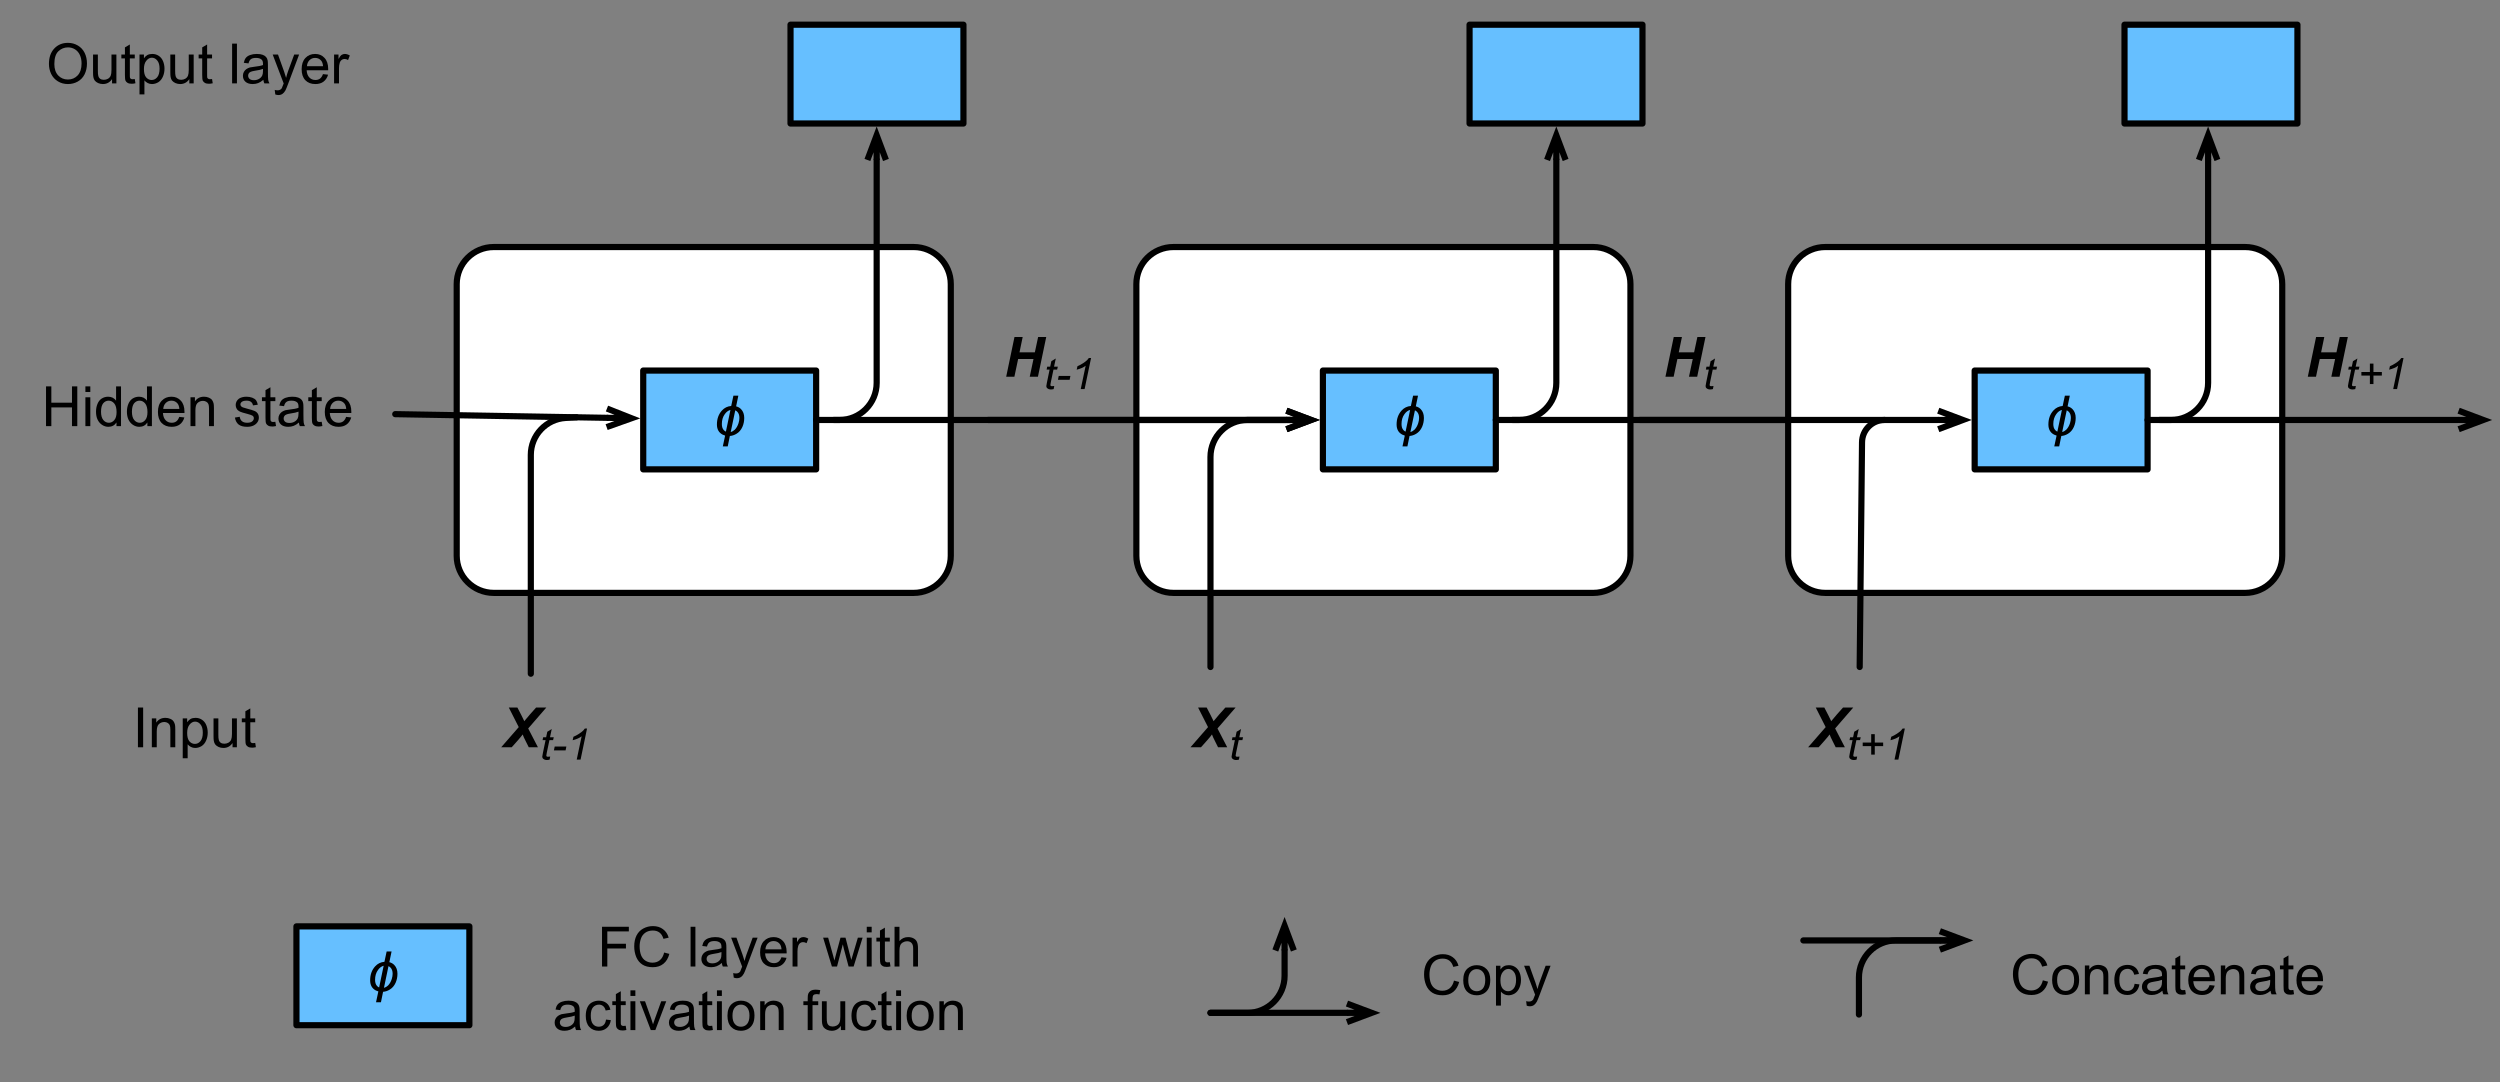 <?xml version="1.0" encoding="UTF-8" standalone="no"?>
<svg
   xmlns:dc="http://purl.org/dc/elements/1.1/"
   xmlns:cc="http://creativecommons.org/ns#"
   xmlns:rdf="http://www.w3.org/1999/02/22-rdf-syntax-ns#"
   xmlns:svg="http://www.w3.org/2000/svg"
   xmlns="http://www.w3.org/2000/svg"
   xmlns:sodipodi="http://sodipodi.sourceforge.net/DTD/sodipodi-0.dtd"
   xmlns:inkscape="http://www.inkscape.org/namespaces/inkscape"
   width="506pt"
   height="219pt"
   viewBox="0 0 506 219"
   version="1.1"
   id="svg267"
   sodipodi:docname="rnn.svg"
   inkscape:export-filename="/home/mario/magomar@gmail.com/UOC/TFM/figs/ch3/rnn.png"
   inkscape:export-xdpi="96"
   inkscape:export-ydpi="96"
   inkscape:version="0.92.3 (2405546, 2018-03-11)">
  <rect x="0" y="0" width="506" height="219" fill="#808080" stroke="none"/>
  <defs
     id="defs271" />
  <sodipodi:namedview
     pagecolor="#ffffff"
     bordercolor="#666666"
     borderopacity="1"
     objecttolerance="10"
     gridtolerance="10"
     guidetolerance="10"
     inkscape:pageopacity="0"
     inkscape:pageshadow="2"
     inkscape:window-width="844"
     inkscape:window-height="480"
     id="namedview269"
     showgrid="false"
     inkscape:zoom="0.57213439"
     inkscape:cx="337.33333"
     inkscape:cy="146"
     inkscape:window-x="0"
     inkscape:window-y="32"
     inkscape:window-maximized="0"
     inkscape:current-layer="svg267" />
  <g
     id="surface1">
    <path
       style="fill-rule:nonzero;fill:rgb(100%,100%,100%);fill-opacity:1;stroke-width:1;stroke-linecap:round;stroke-linejoin:round;stroke:rgb(0%,0%,0%);stroke-opacity:1;stroke-miterlimit:10;"
       d="M 302 300 L 370 300 C 373.312 300 376 302.688 376 306 L 376 350 C 376 353.312 373.312 356 370 356 L 302 356 C 298.688 356 296 353.312 296 350 L 296 306 C 296 302.688 298.688 300 302 300 Z M 302 300 "
       transform="matrix(1.25,0,0,1.25,-140,-325)"
       id="path2" />
    <path
       style="fill-rule:nonzero;fill:rgb(40%,74.902%,100%);fill-opacity:1;stroke-width:1;stroke-linecap:round;stroke-linejoin:round;stroke:rgb(0%,0%,0%);stroke-opacity:1;stroke-miterlimit:10;"
       d="M 326.203 320 L 354.203 320 L 354.203 336 L 326.203 336 Z M 326.203 320 "
       transform="matrix(1.25,0,0,1.25,-140,-325)"
       id="path4" />
    <path
       style=" stroke:none;fill-rule:nonzero;fill:rgb(0%,0%,0%);fill-opacity:1;"
       d="M 288.199 84.59 C 288.199 85.242 288.07 85.852 287.828 86.406 C 287.555 87.023 287.152 87.48 286.637 87.793 C 286.215 88.055 285.766 88.203 285.289 88.242 L 284.859 90.352 L 283.863 90.352 L 284.332 88.164 C 284.16 88.113 283.988 88.047 283.824 87.969 C 283.051 87.57 282.672 86.883 282.672 85.918 C 282.672 84.773 283.008 83.828 283.688 83.086 C 284.18 82.539 284.805 82.234 285.562 82.168 L 286.012 80.078 L 287.008 80.078 L 286.559 82.246 C 286.949 82.34 287.281 82.531 287.555 82.812 C 287.984 83.258 288.199 83.848 288.199 84.59 Z M 287.223 84.59 C 287.223 84.059 287.086 83.648 286.812 83.359 C 286.695 83.234 286.547 83.125 286.383 83.047 L 285.465 87.441 C 285.762 87.363 286.035 87.207 286.285 86.973 C 286.621 86.637 286.875 86.191 287.047 85.645 C 287.164 85.27 287.223 84.918 287.223 84.59 Z M 285.406 82.969 C 284.977 83.078 284.594 83.355 284.273 83.809 C 283.867 84.355 283.668 85.031 283.668 85.82 C 283.668 86.359 283.793 86.766 284.059 87.051 C 284.184 87.195 284.332 87.301 284.488 87.363 Z M 285.406 82.969 "
       id="path6" />
    <path
       style="fill:none;stroke-width:1;stroke-linecap:round;stroke-linejoin:round;stroke:rgb(0%,0%,0%);stroke-opacity:1;stroke-miterlimit:10;"
       d="M 272 328 L 320.3 328 "
       transform="matrix(1.25,0,0,1.25,-140,-325)"
       id="path8" />
    <path
       style="fill:none;stroke-width:1;stroke-linecap:butt;stroke-linejoin:miter;stroke:rgb(0%,0%,0%);stroke-opacity:1;stroke-miterlimit:10;"
       d="M 324.3 328 L 320.3 328 M 320.3 326.5 L 324.3 328 L 320.3 329.5 "
       transform="matrix(1.25,0,0,1.25,-140,-325)"
       id="path10" />
    <path
       style="fill:none;stroke-width:1;stroke-linecap:round;stroke-linejoin:round;stroke:rgb(0%,0%,0%);stroke-opacity:1;stroke-miterlimit:10;"
       d="M 308 368 L 308 334 C 308 330.688 310.688 328 314 328 L 321.256 328 "
       transform="matrix(1.25,0,0,1.25,-140,-325)"
       id="path12" />
    <path
       style="fill:none;stroke-width:1;stroke-linecap:round;stroke-linejoin:round;stroke:rgb(0%,0%,0%);stroke-opacity:1;stroke-miterlimit:10;"
       d="M 354.203 328 L 425.841 328 "
       transform="matrix(1.25,0,0,1.25,-140,-325)"
       id="path14" />
    <path
       style="fill:none;stroke-width:1;stroke-linecap:butt;stroke-linejoin:miter;stroke:rgb(0%,0%,0%);stroke-opacity:1;stroke-miterlimit:10;"
       d="M 429.841 328 L 425.841 328 M 425.841 326.5 L 429.841 328 L 425.841 329.5 "
       transform="matrix(1.25,0,0,1.25,-140,-325)"
       id="path16" />
    <path
       style="fill:none;stroke-width:1;stroke-linecap:round;stroke-linejoin:round;stroke:rgb(0%,0%,0%);stroke-opacity:1;stroke-miterlimit:10;"
       d="M 356.913 328 L 358 328 C 361.312 328 364 325.312 364 322 L 364 285.9 "
       transform="matrix(1.25,0,0,1.25,-140,-325)"
       id="path18" />
    <path
       style="fill:none;stroke-width:1;stroke-linecap:butt;stroke-linejoin:miter;stroke:rgb(0%,0%,0%);stroke-opacity:1;stroke-miterlimit:10;"
       d="M 364 281.9 L 364 285.9 M 362.5 285.9 L 364 281.9 L 365.5 285.9 "
       transform="matrix(1.25,0,0,1.25,-140,-325)"
       id="path20" />
    <path
       style=" stroke:none;fill-rule:nonzero;fill:rgb(0%,0%,0%);fill-opacity:1;"
       d="M 243.078 151.25 L 240.949 151.25 L 244.504 147.168 L 242.492 143.203 L 244.23 143.203 L 245.012 144.707 C 245.039 144.762 245.219 145.133 245.559 145.82 C 245.57 145.859 245.59 145.914 245.617 145.977 C 246.074 145.43 246.449 144.98 246.75 144.629 L 248.02 143.203 L 250.09 143.203 L 246.418 147.441 L 248.391 151.25 L 246.535 151.25 L 245.93 150.039 C 245.605 149.406 245.395 148.941 245.305 148.652 C 245.16 148.875 244.789 149.328 244.191 150 Z M 243.078 151.25 "
       id="path22" />
    <path
       style=" stroke:none;fill-rule:nonzero;fill:rgb(0%,0%,0%);fill-opacity:1;"
       d="M 250.875 153.125 L 250.758 153.75 C 250.574 153.797 250.395 153.828 250.211 153.828 C 249.91 153.828 249.672 153.75 249.488 153.594 C 249.344 153.492 249.273 153.336 249.273 153.125 C 249.273 153.039 249.312 152.809 249.391 152.441 L 249.938 149.805 L 249.332 149.805 L 249.449 149.219 L 250.055 149.219 L 250.289 148.105 L 251.188 147.559 L 250.836 149.219 L 251.598 149.219 L 251.461 149.805 L 250.719 149.805 L 250.191 152.324 C 250.125 152.637 250.094 152.828 250.094 152.891 C 250.094 152.984 250.121 153.055 250.172 153.105 C 250.223 153.145 250.309 153.164 250.426 153.164 C 250.594 153.164 250.746 153.156 250.875 153.125 Z M 250.875 153.125 "
       id="path24" />
    <path
       style=" stroke:none;fill-rule:nonzero;fill:rgb(0%,0%,0%);fill-opacity:1;"
       d="M 9.316 86.25 L 9.316 78.203 L 10.391 78.203 L 10.391 81.504 L 14.57 81.504 L 14.57 78.203 L 15.645 78.203 L 15.645 86.25 L 14.57 86.25 L 14.57 82.461 L 10.391 82.461 L 10.391 86.25 Z M 9.316 86.25 "
       id="path26" />
    <path
       style=" stroke:none;fill-rule:nonzero;fill:rgb(0%,0%,0%);fill-opacity:1;"
       d="M 17.285 79.336 L 17.285 78.203 L 18.281 78.203 L 18.281 79.336 Z M 17.285 86.25 L 17.285 80.41 L 18.281 80.41 L 18.281 86.25 Z M 17.285 86.25 "
       id="path28" />
    <path
       style=" stroke:none;fill-rule:nonzero;fill:rgb(0%,0%,0%);fill-opacity:1;"
       d="M 23.574 86.25 L 23.574 85.508 C 23.191 86.094 22.645 86.387 21.934 86.387 C 21.473 86.387 21.055 86.254 20.664 85.996 C 20.273 85.738 19.965 85.383 19.746 84.922 C 19.535 84.469 19.434 83.941 19.434 83.34 C 19.434 82.754 19.531 82.227 19.727 81.758 C 19.922 81.281 20.203 80.914 20.586 80.664 C 20.977 80.422 21.41 80.293 21.895 80.293 C 22.246 80.293 22.559 80.367 22.832 80.508 C 23.105 80.656 23.324 80.852 23.496 81.094 L 23.496 78.203 L 24.492 78.203 L 24.492 86.25 Z M 20.449 83.34 C 20.449 84.082 20.605 84.645 20.918 85.02 C 21.23 85.387 21.602 85.566 22.031 85.566 C 22.461 85.566 22.82 85.391 23.125 85.039 C 23.438 84.688 23.594 84.148 23.594 83.418 C 23.594 82.625 23.438 82.039 23.125 81.66 C 22.812 81.285 22.43 81.094 21.992 81.094 C 21.547 81.094 21.176 81.281 20.879 81.641 C 20.59 82.008 20.449 82.574 20.449 83.34 Z M 20.449 83.34 "
       id="path30" />
    <path
       style=" stroke:none;fill-rule:nonzero;fill:rgb(0%,0%,0%);fill-opacity:1;"
       d="M 29.828 86.25 L 29.828 85.508 C 29.449 86.094 28.902 86.387 28.188 86.387 C 27.73 86.387 27.309 86.254 26.918 85.996 C 26.527 85.738 26.223 85.383 26 84.922 C 25.793 84.469 25.688 83.941 25.688 83.34 C 25.688 82.754 25.785 82.227 25.98 81.758 C 26.176 81.281 26.461 80.914 26.84 80.664 C 27.23 80.422 27.668 80.293 28.148 80.293 C 28.5 80.293 28.812 80.367 29.086 80.508 C 29.359 80.656 29.582 80.852 29.75 81.094 L 29.75 78.203 L 30.746 78.203 L 30.746 86.25 Z M 26.703 83.34 C 26.703 84.082 26.859 84.645 27.172 85.02 C 27.484 85.387 27.855 85.566 28.285 85.566 C 28.715 85.566 29.078 85.391 29.379 85.039 C 29.691 84.688 29.848 84.148 29.848 83.418 C 29.848 82.625 29.691 82.039 29.379 81.66 C 29.066 81.285 28.688 81.094 28.246 81.094 C 27.805 81.094 27.434 81.281 27.133 81.641 C 26.848 82.008 26.703 82.574 26.703 83.34 Z M 26.703 83.34 "
       id="path32" />
    <path
       style=" stroke:none;fill-rule:nonzero;fill:rgb(0%,0%,0%);fill-opacity:1;"
       d="M 36.281 84.375 L 37.316 84.492 C 37.148 85.094 36.84 85.562 36.398 85.898 C 35.969 86.227 35.414 86.387 34.738 86.387 C 33.891 86.387 33.215 86.129 32.707 85.605 C 32.211 85.074 31.965 84.332 31.965 83.379 C 31.965 82.402 32.219 81.648 32.727 81.113 C 33.234 80.566 33.891 80.293 34.699 80.293 C 35.48 80.293 36.113 80.562 36.594 81.094 C 37.09 81.617 37.336 82.359 37.336 83.32 C 37.336 83.391 37.336 83.477 37.336 83.594 L 32.98 83.594 C 33.02 84.234 33.203 84.723 33.527 85.059 C 33.852 85.398 34.262 85.566 34.758 85.566 C 35.121 85.566 35.43 85.477 35.676 85.293 C 35.938 85.098 36.137 84.797 36.281 84.375 Z M 33.039 82.773 L 36.301 82.773 C 36.262 82.281 36.137 81.91 35.93 81.66 C 35.617 81.285 35.207 81.094 34.699 81.094 C 34.242 81.094 33.859 81.25 33.547 81.562 C 33.246 81.867 33.078 82.266 33.039 82.773 Z M 33.039 82.773 "
       id="path34" />
    <path
       style=" stroke:none;fill-rule:nonzero;fill:rgb(0%,0%,0%);fill-opacity:1;"
       d="M 38.555 86.25 L 38.555 80.41 L 39.453 80.41 L 39.453 81.25 C 39.867 80.617 40.488 80.293 41.309 80.293 C 41.66 80.293 41.977 80.359 42.266 80.488 C 42.562 80.605 42.785 80.773 42.93 80.977 C 43.07 81.172 43.176 81.414 43.242 81.699 C 43.281 81.883 43.301 82.203 43.301 82.656 L 43.301 86.25 L 42.305 86.25 L 42.305 82.695 C 42.305 82.297 42.266 81.992 42.188 81.797 C 42.109 81.602 41.973 81.445 41.777 81.328 C 41.582 81.203 41.352 81.133 41.094 81.133 C 40.676 81.133 40.312 81.27 40 81.543 C 39.699 81.805 39.551 82.312 39.551 83.066 L 39.551 86.25 Z M 38.555 86.25 "
       id="path36" />
    <path
       style=" stroke:none;fill-rule:nonzero;fill:rgb(0%,0%,0%);fill-opacity:1;"
       d="M 47.547 84.512 L 48.523 84.355 C 48.574 84.746 48.723 85.047 48.973 85.254 C 49.23 85.465 49.582 85.566 50.027 85.566 C 50.48 85.566 50.82 85.477 51.043 85.293 C 51.262 85.113 51.375 84.898 51.375 84.648 C 51.375 84.414 51.277 84.238 51.082 84.121 C 50.938 84.031 50.598 83.914 50.066 83.77 C 49.336 83.59 48.828 83.434 48.543 83.301 C 48.27 83.172 48.059 82.988 47.918 82.754 C 47.773 82.52 47.703 82.262 47.703 81.973 C 47.703 81.715 47.762 81.477 47.879 81.25 C 47.996 81.031 48.156 80.84 48.367 80.684 C 48.523 80.582 48.73 80.488 48.992 80.41 C 49.266 80.332 49.551 80.293 49.852 80.293 C 50.305 80.293 50.703 80.359 51.043 80.488 C 51.395 80.621 51.652 80.797 51.824 81.016 C 51.992 81.242 52.109 81.539 52.176 81.914 L 51.199 82.051 C 51.16 81.754 51.027 81.52 50.809 81.348 C 50.598 81.18 50.305 81.094 49.93 81.094 C 49.473 81.094 49.148 81.172 48.953 81.328 C 48.758 81.477 48.66 81.648 48.66 81.855 C 48.66 81.988 48.699 82.102 48.777 82.188 C 48.855 82.305 48.984 82.398 49.168 82.461 C 49.258 82.5 49.543 82.586 50.027 82.715 C 50.73 82.898 51.219 83.047 51.492 83.164 C 51.777 83.281 52 83.457 52.156 83.691 C 52.312 83.914 52.391 84.195 52.391 84.531 C 52.391 84.875 52.293 85.188 52.098 85.469 C 51.902 85.758 51.621 85.984 51.258 86.152 C 50.906 86.309 50.496 86.387 50.027 86.387 C 49.27 86.387 48.691 86.23 48.289 85.918 C 47.898 85.594 47.648 85.125 47.547 84.512 Z M 47.547 84.512 "
       id="path38" />
    <path
       style=" stroke:none;fill-rule:nonzero;fill:rgb(0%,0%,0%);fill-opacity:1;"
       d="M 55.73 85.371 L 55.867 86.23 C 55.578 86.293 55.332 86.328 55.125 86.328 C 54.758 86.328 54.48 86.27 54.285 86.152 C 54.09 86.035 53.945 85.891 53.855 85.703 C 53.777 85.523 53.738 85.137 53.738 84.551 L 53.738 81.191 L 53.016 81.191 L 53.016 80.41 L 53.738 80.41 L 53.738 78.965 L 54.734 78.379 L 54.734 80.41 L 55.73 80.41 L 55.73 81.191 L 54.734 81.191 L 54.734 84.59 C 54.734 84.879 54.746 85.059 54.773 85.137 C 54.812 85.215 54.871 85.281 54.949 85.332 C 55.027 85.387 55.137 85.41 55.281 85.41 C 55.398 85.41 55.547 85.398 55.73 85.371 Z M 55.73 85.371 "
       id="path40" />
    <path
       style=" stroke:none;fill-rule:nonzero;fill:rgb(0%,0%,0%);fill-opacity:1;"
       d="M 60.496 85.527 C 60.129 85.84 59.777 86.062 59.441 86.191 C 59.102 86.316 58.738 86.387 58.348 86.387 C 57.707 86.387 57.215 86.23 56.863 85.918 C 56.523 85.605 56.355 85.203 56.355 84.707 C 56.355 84.422 56.418 84.16 56.551 83.926 C 56.68 83.691 56.848 83.508 57.059 83.359 C 57.266 83.219 57.5 83.105 57.762 83.027 C 57.957 82.988 58.25 82.945 58.641 82.891 C 59.445 82.805 60.039 82.688 60.418 82.539 C 60.418 82.414 60.418 82.324 60.418 82.285 C 60.418 81.883 60.324 81.602 60.145 81.445 C 59.883 81.211 59.504 81.094 59.012 81.094 C 58.543 81.094 58.195 81.18 57.977 81.348 C 57.754 81.504 57.59 81.793 57.488 82.207 L 56.531 82.09 C 56.609 81.676 56.746 81.344 56.941 81.094 C 57.148 80.836 57.441 80.641 57.82 80.508 C 58.211 80.367 58.652 80.293 59.148 80.293 C 59.656 80.293 60.059 80.352 60.359 80.469 C 60.672 80.586 60.898 80.738 61.043 80.918 C 61.199 81.09 61.301 81.309 61.355 81.582 C 61.395 81.754 61.414 82.051 61.414 82.48 L 61.414 83.809 C 61.414 84.723 61.434 85.305 61.473 85.547 C 61.512 85.797 61.594 86.031 61.727 86.25 L 60.691 86.25 C 60.586 86.047 60.52 85.801 60.496 85.527 Z M 60.418 83.32 C 60.051 83.469 59.512 83.59 58.797 83.691 C 58.391 83.758 58.105 83.828 57.938 83.906 C 57.766 83.977 57.637 84.078 57.547 84.219 C 57.453 84.367 57.41 84.523 57.41 84.688 C 57.41 84.953 57.508 85.172 57.703 85.352 C 57.898 85.523 58.191 85.605 58.582 85.605 C 58.957 85.605 59.297 85.523 59.598 85.352 C 59.895 85.188 60.117 84.957 60.262 84.668 C 60.363 84.449 60.418 84.121 60.418 83.691 Z M 60.418 83.32 "
       id="path42" />
    <path
       style=" stroke:none;fill-rule:nonzero;fill:rgb(0%,0%,0%);fill-opacity:1;"
       d="M 65.113 85.371 L 65.25 86.23 C 64.961 86.293 64.715 86.328 64.508 86.328 C 64.141 86.328 63.863 86.27 63.668 86.152 C 63.473 86.035 63.328 85.891 63.238 85.703 C 63.16 85.523 63.121 85.137 63.121 84.551 L 63.121 81.191 L 62.398 81.191 L 62.398 80.41 L 63.121 80.41 L 63.121 78.965 L 64.117 78.379 L 64.117 80.41 L 65.113 80.41 L 65.113 81.191 L 64.117 81.191 L 64.117 84.59 C 64.117 84.879 64.129 85.059 64.156 85.137 C 64.195 85.215 64.254 85.281 64.332 85.332 C 64.41 85.387 64.52 85.41 64.664 85.41 C 64.781 85.41 64.93 85.398 65.113 85.371 Z M 65.113 85.371 "
       id="path44" />
    <path
       style=" stroke:none;fill-rule:nonzero;fill:rgb(0%,0%,0%);fill-opacity:1;"
       d="M 70.055 84.375 L 71.09 84.492 C 70.918 85.094 70.613 85.562 70.172 85.898 C 69.742 86.227 69.188 86.387 68.512 86.387 C 67.664 86.387 66.988 86.129 66.48 85.605 C 65.984 85.074 65.738 84.332 65.738 83.379 C 65.738 82.402 65.992 81.648 66.5 81.113 C 67.008 80.566 67.664 80.293 68.473 80.293 C 69.254 80.293 69.883 80.562 70.367 81.094 C 70.859 81.617 71.109 82.359 71.109 83.32 C 71.109 83.391 71.109 83.477 71.109 83.594 L 66.754 83.594 C 66.793 84.234 66.973 84.723 67.301 85.059 C 67.625 85.398 68.035 85.566 68.531 85.566 C 68.895 85.566 69.199 85.477 69.449 85.293 C 69.707 85.098 69.91 84.797 70.055 84.375 Z M 66.812 82.773 L 70.074 82.773 C 70.035 82.281 69.91 81.91 69.703 81.66 C 69.391 81.285 68.98 81.094 68.473 81.094 C 68.016 81.094 67.633 81.25 67.32 81.562 C 67.02 81.867 66.852 82.266 66.812 82.773 Z M 66.812 82.773 "
       id="path46" />
    <path
       style=" stroke:none;fill-rule:nonzero;fill:rgb(0%,0%,0%);fill-opacity:1;"
       d="M 342.613 72.656 L 339.508 72.656 L 338.746 76.25 L 337.086 76.25 L 338.766 68.203 L 340.426 68.203 L 339.781 71.309 L 342.887 71.309 L 343.551 68.203 L 345.191 68.203 L 343.512 76.25 L 341.852 76.25 Z M 342.613 72.656 "
       id="path48" />
    <path
       style=" stroke:none;fill-rule:nonzero;fill:rgb(0%,0%,0%);fill-opacity:1;"
       d="M 346.812 78.125 L 346.695 78.75 C 346.508 78.797 346.328 78.828 346.148 78.828 C 345.844 78.828 345.605 78.75 345.426 78.594 C 345.277 78.492 345.211 78.336 345.211 78.125 C 345.211 78.039 345.25 77.809 345.328 77.441 L 345.875 74.805 L 345.27 74.805 L 345.387 74.219 L 345.992 74.219 L 346.227 73.105 L 347.125 72.559 L 346.773 74.219 L 347.535 74.219 L 347.398 74.805 L 346.656 74.805 L 346.129 77.324 C 346.059 77.637 346.031 77.828 346.031 77.891 C 346.031 77.984 346.055 78.055 346.109 78.105 C 346.156 78.145 346.246 78.164 346.363 78.164 C 346.527 78.164 346.68 78.156 346.812 78.125 Z M 346.812 78.125 "
       id="path50" />
    <path
       style="fill-rule:nonzero;fill:rgb(40%,74.902%,100%);fill-opacity:1;stroke-width:1;stroke-linecap:round;stroke-linejoin:round;stroke:rgb(0%,0%,0%);stroke-opacity:1;stroke-miterlimit:10;"
       d="M 160 410 L 188 410 L 188 426 L 160 426 Z M 160 410 "
       transform="matrix(1.25,0,0,1.25,-140,-325)"
       id="path52" />
    <path
       style=" stroke:none;fill-rule:nonzero;fill:rgb(0%,0%,0%);fill-opacity:1;"
       d="M 80.445 197.09 C 80.445 197.742 80.32 198.352 80.074 198.906 C 79.801 199.523 79.402 199.98 78.883 200.293 C 78.465 200.555 78.016 200.703 77.535 200.742 L 77.105 202.852 L 76.109 202.852 L 76.578 200.664 C 76.406 200.613 76.238 200.547 76.07 200.469 C 75.301 200.07 74.918 199.383 74.918 198.418 C 74.918 197.273 75.254 196.328 75.934 195.586 C 76.426 195.039 77.051 194.734 77.809 194.668 L 78.258 192.578 L 79.254 192.578 L 78.805 194.746 C 79.195 194.84 79.527 195.031 79.801 195.312 C 80.23 195.758 80.445 196.348 80.445 197.09 Z M 79.469 197.09 C 79.469 196.559 79.332 196.148 79.059 195.859 C 78.941 195.734 78.797 195.625 78.629 195.547 L 77.711 199.941 C 78.008 199.863 78.281 199.707 78.531 199.473 C 78.867 199.137 79.121 198.691 79.293 198.145 C 79.41 197.77 79.469 197.418 79.469 197.09 Z M 77.652 195.469 C 77.223 195.578 76.844 195.855 76.52 196.309 C 76.113 196.855 75.914 197.531 75.914 198.32 C 75.914 198.859 76.043 199.266 76.305 199.551 C 76.434 199.695 76.578 199.801 76.734 199.863 Z M 77.652 195.469 "
       id="path54" />
    <path
       style=" stroke:none;fill-rule:nonzero;fill:rgb(0%,0%,0%);fill-opacity:1;"
       d="M 121.848 195.625 L 121.848 187.578 L 127.277 187.578 L 127.277 188.516 L 122.922 188.516 L 122.922 191.016 L 126.691 191.016 L 126.691 191.973 L 122.922 191.973 L 122.922 195.625 Z M 121.848 195.625 "
       id="path56" />
    <path
       style=" stroke:none;fill-rule:nonzero;fill:rgb(0%,0%,0%);fill-opacity:1;"
       d="M 134.422 192.793 L 135.477 193.066 C 135.254 193.941 134.852 194.609 134.266 195.078 C 133.691 195.535 132.984 195.762 132.137 195.762 C 131.277 195.762 130.574 195.586 130.027 195.234 C 129.48 194.883 129.062 194.375 128.777 193.711 C 128.504 193.039 128.367 192.312 128.367 191.543 C 128.367 190.699 128.523 189.961 128.836 189.336 C 129.16 188.711 129.617 188.242 130.203 187.93 C 130.801 187.609 131.453 187.441 132.156 187.441 C 132.965 187.441 133.641 187.652 134.188 188.066 C 134.746 188.473 135.133 189.043 135.34 189.785 L 134.285 190.02 C 134.102 189.434 133.836 189.016 133.484 188.75 C 133.133 188.477 132.684 188.34 132.137 188.34 C 131.523 188.34 131.012 188.492 130.594 188.789 C 130.176 189.094 129.883 189.492 129.715 190 C 129.547 190.5 129.461 191.008 129.461 191.523 C 129.461 192.219 129.559 192.82 129.754 193.34 C 129.961 193.848 130.273 194.227 130.691 194.473 C 131.109 194.723 131.562 194.844 132.059 194.844 C 132.656 194.844 133.16 194.68 133.562 194.336 C 133.98 193.984 134.266 193.473 134.422 192.793 Z M 134.422 192.793 "
       id="path58" />
    <path
       style=" stroke:none;fill-rule:nonzero;fill:rgb(0%,0%,0%);fill-opacity:1;"
       d="M 139.773 195.625 L 139.773 187.578 L 140.75 187.578 L 140.75 195.625 Z M 139.773 195.625 "
       id="path60" />
    <path
       style=" stroke:none;fill-rule:nonzero;fill:rgb(0%,0%,0%);fill-opacity:1;"
       d="M 146.102 194.902 C 145.738 195.215 145.387 195.438 145.047 195.566 C 144.707 195.691 144.344 195.762 143.953 195.762 C 143.316 195.762 142.82 195.605 142.469 195.293 C 142.129 194.98 141.961 194.578 141.961 194.082 C 141.961 193.797 142.027 193.535 142.156 193.301 C 142.285 193.066 142.457 192.883 142.664 192.734 C 142.871 192.594 143.105 192.48 143.367 192.402 C 143.562 192.363 143.855 192.32 144.246 192.266 C 145.055 192.18 145.645 192.062 146.023 191.914 C 146.023 191.789 146.023 191.699 146.023 191.66 C 146.023 191.258 145.934 190.977 145.75 190.82 C 145.488 190.586 145.113 190.469 144.617 190.469 C 144.148 190.469 143.805 190.555 143.582 190.723 C 143.359 190.879 143.199 191.168 143.094 191.582 L 142.137 191.465 C 142.215 191.051 142.352 190.719 142.547 190.469 C 142.754 190.211 143.047 190.016 143.426 189.883 C 143.816 189.742 144.258 189.668 144.754 189.668 C 145.262 189.668 145.664 189.727 145.965 189.844 C 146.277 189.961 146.504 190.113 146.648 190.293 C 146.805 190.465 146.91 190.684 146.961 190.957 C 147 191.129 147.02 191.426 147.02 191.855 L 147.02 193.184 C 147.02 194.098 147.039 194.68 147.078 194.922 C 147.117 195.172 147.203 195.406 147.332 195.625 L 146.297 195.625 C 146.191 195.422 146.129 195.176 146.102 194.902 Z M 146.023 192.695 C 145.66 192.844 145.117 192.965 144.402 193.066 C 144 193.133 143.711 193.203 143.543 193.281 C 143.375 193.352 143.242 193.453 143.152 193.594 C 143.062 193.742 143.016 193.898 143.016 194.062 C 143.016 194.328 143.113 194.547 143.309 194.727 C 143.504 194.898 143.797 194.98 144.188 194.98 C 144.566 194.98 144.902 194.898 145.203 194.727 C 145.504 194.562 145.723 194.332 145.867 194.043 C 145.973 193.824 146.023 193.496 146.023 193.066 Z M 146.023 192.695 "
       id="path62" />
    <path
       style=" stroke:none;fill-rule:nonzero;fill:rgb(0%,0%,0%);fill-opacity:1;"
       d="M 148.512 197.871 L 148.395 196.953 C 148.617 197 148.805 197.031 148.961 197.031 C 149.184 197.031 149.359 196.992 149.488 196.914 C 149.617 196.844 149.73 196.75 149.82 196.621 C 149.871 196.516 149.969 196.27 150.113 195.879 C 150.141 195.824 150.172 195.746 150.211 195.645 L 147.984 189.785 L 149.059 189.785 L 150.27 193.164 C 150.426 193.594 150.57 194.043 150.699 194.512 C 150.805 194.07 150.934 193.629 151.09 193.184 L 152.34 189.785 L 153.336 189.785 L 151.109 195.723 C 150.875 196.359 150.691 196.801 150.562 197.051 C 150.379 197.375 150.18 197.609 149.957 197.754 C 149.734 197.91 149.461 197.988 149.137 197.988 C 148.953 197.988 148.746 197.949 148.512 197.871 Z M 148.512 197.871 "
       id="path64" />
    <path
       style=" stroke:none;fill-rule:nonzero;fill:rgb(0%,0%,0%);fill-opacity:1;"
       d="M 158.16 193.75 L 159.195 193.867 C 159.027 194.469 158.719 194.938 158.277 195.273 C 157.848 195.602 157.293 195.762 156.617 195.762 C 155.77 195.762 155.094 195.504 154.586 194.98 C 154.09 194.449 153.844 193.707 153.844 192.754 C 153.844 191.777 154.098 191.023 154.605 190.488 C 155.113 189.941 155.77 189.668 156.578 189.668 C 157.359 189.668 157.992 189.938 158.473 190.469 C 158.969 190.992 159.215 191.734 159.215 192.695 C 159.215 192.766 159.215 192.852 159.215 192.969 L 154.859 192.969 C 154.898 193.609 155.082 194.098 155.406 194.434 C 155.73 194.773 156.141 194.941 156.637 194.941 C 157 194.941 157.309 194.852 157.555 194.668 C 157.816 194.473 158.016 194.172 158.16 193.75 Z M 154.918 192.148 L 158.18 192.148 C 158.141 191.656 158.016 191.285 157.809 191.035 C 157.496 190.66 157.086 190.469 156.578 190.469 C 156.121 190.469 155.738 190.625 155.426 190.938 C 155.125 191.242 154.957 191.641 154.918 192.148 Z M 154.918 192.148 "
       id="path66" />
    <path
       style=" stroke:none;fill-rule:nonzero;fill:rgb(0%,0%,0%);fill-opacity:1;"
       d="M 160.414 195.625 L 160.414 189.785 L 161.312 189.785 L 161.312 190.684 C 161.531 190.27 161.742 189.996 161.938 189.863 C 162.133 189.734 162.348 189.668 162.582 189.668 C 162.906 189.668 163.246 189.773 163.598 189.98 L 163.246 190.898 C 163.012 190.758 162.77 190.684 162.523 190.684 C 162.312 190.684 162.117 190.75 161.938 190.879 C 161.766 191.012 161.645 191.191 161.566 191.426 C 161.461 191.777 161.41 192.164 161.41 192.578 L 161.41 195.625 Z M 160.414 195.625 "
       id="path68" />
    <path
       style=" stroke:none;fill-rule:nonzero;fill:rgb(0%,0%,0%);fill-opacity:1;"
       d="M 168.379 195.625 L 166.602 189.785 L 167.617 189.785 L 168.555 193.164 L 168.887 194.414 C 168.898 194.352 169.004 193.945 169.199 193.203 L 170.117 189.785 L 171.133 189.785 L 172.012 193.184 L 172.305 194.297 L 172.637 193.164 L 173.633 189.785 L 174.59 189.785 L 172.773 195.625 L 171.758 195.625 L 170.82 192.129 L 170.586 191.133 L 169.414 195.625 Z M 168.379 195.625 "
       id="path70" />
    <path
       style=" stroke:none;fill-rule:nonzero;fill:rgb(0%,0%,0%);fill-opacity:1;"
       d="M 175.43 188.711 L 175.43 187.578 L 176.426 187.578 L 176.426 188.711 Z M 175.43 195.625 L 175.43 189.785 L 176.426 189.785 L 176.426 195.625 Z M 175.43 195.625 "
       id="path72" />
    <path
       style=" stroke:none;fill-rule:nonzero;fill:rgb(0%,0%,0%);fill-opacity:1;"
       d="M 180.098 194.746 L 180.234 195.605 C 179.945 195.668 179.699 195.703 179.492 195.703 C 179.125 195.703 178.848 195.645 178.652 195.527 C 178.457 195.41 178.312 195.266 178.223 195.078 C 178.145 194.898 178.105 194.512 178.105 193.926 L 178.105 190.566 L 177.383 190.566 L 177.383 189.785 L 178.105 189.785 L 178.105 188.34 L 179.102 187.754 L 179.102 189.785 L 180.098 189.785 L 180.098 190.566 L 179.102 190.566 L 179.102 193.965 C 179.102 194.254 179.113 194.434 179.141 194.512 C 179.18 194.59 179.238 194.656 179.316 194.707 C 179.395 194.762 179.504 194.785 179.648 194.785 C 179.766 194.785 179.914 194.773 180.098 194.746 Z M 180.098 194.746 "
       id="path74" />
    <path
       style=" stroke:none;fill-rule:nonzero;fill:rgb(0%,0%,0%);fill-opacity:1;"
       d="M 181.055 195.625 L 181.055 187.578 L 182.051 187.578 L 182.051 190.469 C 182.504 189.938 183.086 189.668 183.789 189.668 C 184.219 189.668 184.59 189.758 184.902 189.922 C 185.227 190.094 185.453 190.328 185.586 190.625 C 185.727 190.93 185.801 191.363 185.801 191.934 L 185.801 195.625 L 184.824 195.625 L 184.824 191.934 C 184.824 191.441 184.711 191.086 184.492 190.859 C 184.281 190.625 183.984 190.508 183.594 190.508 C 183.293 190.508 183.012 190.586 182.754 190.742 C 182.492 190.891 182.309 191.09 182.207 191.348 C 182.102 191.609 182.051 191.973 182.051 192.441 L 182.051 195.625 Z M 181.055 195.625 "
       id="path76" />
    <path
       style=" stroke:none;fill-rule:nonzero;fill:rgb(0%,0%,0%);fill-opacity:1;"
       d="M 116.402 207.77 C 116.035 208.082 115.684 208.309 115.348 208.434 C 115.004 208.562 114.645 208.629 114.254 208.629 C 113.613 208.629 113.121 208.473 112.77 208.16 C 112.426 207.848 112.262 207.449 112.262 206.949 C 112.262 206.668 112.324 206.402 112.457 206.168 C 112.582 205.934 112.754 205.75 112.965 205.602 C 113.168 205.461 113.402 205.348 113.668 205.27 C 113.863 205.23 114.156 205.188 114.547 205.133 C 115.352 205.047 115.941 204.93 116.324 204.781 C 116.324 204.656 116.324 204.566 116.324 204.527 C 116.324 204.129 116.23 203.844 116.051 203.688 C 115.785 203.453 115.41 203.336 114.918 203.336 C 114.449 203.336 114.102 203.426 113.883 203.59 C 113.656 203.746 113.496 204.035 113.395 204.449 L 112.438 204.332 C 112.516 203.918 112.652 203.586 112.848 203.336 C 113.051 203.078 113.344 202.883 113.727 202.75 C 114.117 202.609 114.555 202.535 115.055 202.535 C 115.562 202.535 115.961 202.594 116.266 202.711 C 116.578 202.828 116.801 202.98 116.949 203.16 C 117.105 203.332 117.207 203.551 117.262 203.824 C 117.301 203.996 117.32 204.293 117.32 204.723 L 117.32 206.051 C 117.32 206.965 117.34 207.547 117.379 207.789 C 117.418 208.039 117.5 208.273 117.633 208.492 L 116.598 208.492 C 116.488 208.289 116.426 208.043 116.402 207.77 Z M 116.324 205.562 C 115.957 205.711 115.414 205.832 114.703 205.934 C 114.297 206.004 114.008 206.07 113.844 206.148 C 113.672 206.219 113.539 206.32 113.453 206.461 C 113.359 206.609 113.316 206.766 113.316 206.93 C 113.316 207.195 113.414 207.414 113.609 207.594 C 113.805 207.766 114.098 207.848 114.488 207.848 C 114.863 207.848 115.199 207.766 115.504 207.594 C 115.801 207.43 116.02 207.199 116.168 206.91 C 116.27 206.691 116.324 206.363 116.324 205.934 Z M 116.324 205.562 "
       id="path78" />
    <path
       style=" stroke:none;fill-rule:nonzero;fill:rgb(0%,0%,0%);fill-opacity:1;"
       d="M 122.66 206.363 L 123.637 206.48 C 123.527 207.16 123.254 207.688 122.816 208.062 C 122.371 208.445 121.828 208.629 121.195 208.629 C 120.398 208.629 119.758 208.371 119.281 207.848 C 118.797 207.332 118.559 206.578 118.559 205.602 C 118.559 204.969 118.66 204.41 118.871 203.941 C 119.074 203.473 119.387 203.121 119.809 202.887 C 120.238 202.652 120.707 202.535 121.215 202.535 C 121.84 202.535 122.352 202.703 122.758 203.023 C 123.156 203.336 123.422 203.785 123.539 204.371 L 122.582 204.527 C 122.488 204.137 122.328 203.844 122.094 203.648 C 121.859 203.445 121.574 203.336 121.254 203.336 C 120.746 203.336 120.336 203.523 120.023 203.883 C 119.719 204.234 119.574 204.797 119.574 205.562 C 119.574 206.359 119.719 206.93 120.023 207.281 C 120.32 207.633 120.711 207.809 121.195 207.809 C 121.586 207.809 121.906 207.691 122.172 207.457 C 122.43 207.223 122.59 206.863 122.66 206.363 Z M 122.66 206.363 "
       id="path80" />
    <path
       style=" stroke:none;fill-rule:nonzero;fill:rgb(0%,0%,0%);fill-opacity:1;"
       d="M 126.645 207.613 L 126.781 208.473 C 126.492 208.535 126.242 208.57 126.039 208.57 C 125.672 208.57 125.395 208.512 125.199 208.395 C 125.004 208.277 124.855 208.133 124.77 207.945 C 124.691 207.766 124.652 207.379 124.652 206.793 L 124.652 203.434 L 123.93 203.434 L 123.93 202.652 L 124.652 202.652 L 124.652 201.207 L 125.648 200.621 L 125.648 202.652 L 126.645 202.652 L 126.645 203.434 L 125.648 203.434 L 125.648 206.832 C 125.648 207.121 125.656 207.301 125.688 207.379 C 125.727 207.457 125.785 207.527 125.863 207.574 C 125.941 207.629 126.047 207.652 126.195 207.652 C 126.312 207.652 126.457 207.645 126.645 207.613 Z M 126.645 207.613 "
       id="path82" />
    <path
       style=" stroke:none;fill-rule:nonzero;fill:rgb(0%,0%,0%);fill-opacity:1;"
       d="M 127.602 201.578 L 127.602 200.445 L 128.598 200.445 L 128.598 201.578 Z M 127.602 208.492 L 127.602 202.652 L 128.598 202.652 L 128.598 208.492 Z M 127.602 208.492 "
       id="path84" />
    <path
       style=" stroke:none;fill-rule:nonzero;fill:rgb(0%,0%,0%);fill-opacity:1;"
       d="M 131.723 208.492 L 129.496 202.652 L 130.551 202.652 L 131.801 206.148 C 131.926 206.531 132.055 206.922 132.172 207.32 C 132.258 207.023 132.387 206.656 132.543 206.227 L 133.832 202.652 L 134.848 202.652 L 132.641 208.492 Z M 131.723 208.492 "
       id="path86" />
    <path
       style=" stroke:none;fill-rule:nonzero;fill:rgb(0%,0%,0%);fill-opacity:1;"
       d="M 139.535 207.77 C 139.168 208.082 138.816 208.309 138.48 208.434 C 138.137 208.562 137.777 208.629 137.387 208.629 C 136.746 208.629 136.254 208.473 135.902 208.16 C 135.559 207.848 135.395 207.449 135.395 206.949 C 135.395 206.668 135.457 206.402 135.59 206.168 C 135.715 205.934 135.887 205.75 136.098 205.602 C 136.301 205.461 136.535 205.348 136.801 205.27 C 136.996 205.23 137.289 205.188 137.68 205.133 C 138.484 205.047 139.074 204.93 139.457 204.781 C 139.457 204.656 139.457 204.566 139.457 204.527 C 139.457 204.129 139.363 203.844 139.184 203.688 C 138.918 203.453 138.543 203.336 138.051 203.336 C 137.582 203.336 137.234 203.426 137.016 203.59 C 136.789 203.746 136.629 204.035 136.527 204.449 L 135.57 204.332 C 135.648 203.918 135.785 203.586 135.98 203.336 C 136.184 203.078 136.477 202.883 136.859 202.75 C 137.25 202.609 137.688 202.535 138.188 202.535 C 138.695 202.535 139.094 202.594 139.398 202.711 C 139.711 202.828 139.934 202.98 140.082 203.16 C 140.238 203.332 140.34 203.551 140.395 203.824 C 140.434 203.996 140.453 204.293 140.453 204.723 L 140.453 206.051 C 140.453 206.965 140.473 207.547 140.512 207.789 C 140.551 208.039 140.633 208.273 140.766 208.492 L 139.73 208.492 C 139.621 208.289 139.559 208.043 139.535 207.77 Z M 139.457 205.562 C 139.09 205.711 138.547 205.832 137.836 205.934 C 137.43 206.004 137.141 206.07 136.977 206.148 C 136.805 206.219 136.672 206.32 136.586 206.461 C 136.492 206.609 136.449 206.766 136.449 206.93 C 136.449 207.195 136.547 207.414 136.742 207.594 C 136.938 207.766 137.23 207.848 137.621 207.848 C 137.996 207.848 138.332 207.766 138.637 207.594 C 138.934 207.43 139.152 207.199 139.301 206.91 C 139.402 206.691 139.457 206.363 139.457 205.934 Z M 139.457 205.562 "
       id="path88" />
    <path
       style=" stroke:none;fill-rule:nonzero;fill:rgb(0%,0%,0%);fill-opacity:1;"
       d="M 144.152 207.613 L 144.289 208.473 C 144 208.535 143.75 208.57 143.547 208.57 C 143.18 208.57 142.902 208.512 142.707 208.395 C 142.512 208.277 142.363 208.133 142.277 207.945 C 142.199 207.766 142.16 207.379 142.16 206.793 L 142.16 203.434 L 141.438 203.434 L 141.438 202.652 L 142.16 202.652 L 142.16 201.207 L 143.156 200.621 L 143.156 202.652 L 144.152 202.652 L 144.152 203.434 L 143.156 203.434 L 143.156 206.832 C 143.156 207.121 143.164 207.301 143.195 207.379 C 143.234 207.457 143.293 207.527 143.371 207.574 C 143.449 207.629 143.555 207.652 143.703 207.652 C 143.82 207.652 143.965 207.645 144.152 207.613 Z M 144.152 207.613 "
       id="path90" />
    <path
       style=" stroke:none;fill-rule:nonzero;fill:rgb(0%,0%,0%);fill-opacity:1;"
       d="M 145.109 201.578 L 145.109 200.445 L 146.105 200.445 L 146.105 201.578 Z M 145.109 208.492 L 145.109 202.652 L 146.105 202.652 L 146.105 208.492 Z M 145.109 208.492 "
       id="path92" />
    <path
       style=" stroke:none;fill-rule:nonzero;fill:rgb(0%,0%,0%);fill-opacity:1;"
       d="M 147.238 205.582 C 147.238 204.504 147.535 203.703 148.137 203.18 C 148.645 202.75 149.254 202.535 149.973 202.535 C 150.777 202.535 151.438 202.801 151.945 203.316 C 152.453 203.84 152.707 204.562 152.707 205.484 C 152.707 206.242 152.59 206.832 152.355 207.262 C 152.129 207.691 151.809 208.035 151.379 208.277 C 150.949 208.512 150.48 208.629 149.973 208.629 C 149.152 208.629 148.488 208.371 147.98 207.848 C 147.48 207.316 147.238 206.559 147.238 205.582 Z M 148.254 205.582 C 148.254 206.324 148.414 206.887 148.742 207.262 C 149.062 207.629 149.473 207.809 149.973 207.809 C 150.465 207.809 150.875 207.629 151.203 207.262 C 151.523 206.887 151.691 206.316 151.691 205.543 C 151.691 204.832 151.523 204.285 151.203 203.902 C 150.875 203.527 150.465 203.336 149.973 203.336 C 149.473 203.336 149.062 203.527 148.742 203.902 C 148.414 204.27 148.254 204.832 148.254 205.582 Z M 148.254 205.582 "
       id="path94" />
    <path
       style=" stroke:none;fill-rule:nonzero;fill:rgb(0%,0%,0%);fill-opacity:1;"
       d="M 153.863 208.492 L 153.863 202.652 L 154.762 202.652 L 154.762 203.492 C 155.18 202.859 155.797 202.535 156.617 202.535 C 156.969 202.535 157.289 202.605 157.574 202.73 C 157.875 202.848 158.094 203.016 158.238 203.219 C 158.383 203.414 158.484 203.66 158.551 203.941 C 158.59 204.129 158.609 204.445 158.609 204.898 L 158.609 208.492 L 157.613 208.492 L 157.613 204.938 C 157.613 204.539 157.574 204.234 157.496 204.039 C 157.418 203.844 157.281 203.688 157.086 203.57 C 156.891 203.445 156.664 203.375 156.402 203.375 C 155.984 203.375 155.621 203.512 155.309 203.785 C 155.008 204.051 154.859 204.559 154.859 205.309 L 154.859 208.492 Z M 153.863 208.492 "
       id="path96" />
    <path
       style=" stroke:none;fill-rule:nonzero;fill:rgb(0%,0%,0%);fill-opacity:1;"
       d="M 163.48 208.492 L 163.48 203.434 L 162.602 203.434 L 162.602 202.652 L 163.48 202.652 L 163.48 202.047 C 163.48 201.648 163.512 201.355 163.578 201.168 C 163.684 200.91 163.852 200.699 164.086 200.543 C 164.332 200.387 164.672 200.309 165.102 200.309 C 165.375 200.309 165.68 200.344 166.02 200.406 L 165.863 201.266 C 165.668 201.227 165.48 201.207 165.297 201.207 C 164.996 201.207 164.781 201.277 164.652 201.402 C 164.523 201.535 164.457 201.773 164.457 202.125 L 164.457 202.652 L 165.609 202.652 L 165.609 203.434 L 164.457 203.434 L 164.457 208.492 Z M 163.48 208.492 "
       id="path98" />
    <path
       style=" stroke:none;fill-rule:nonzero;fill:rgb(0%,0%,0%);fill-opacity:1;"
       d="M 170.199 208.492 L 170.199 207.633 C 169.742 208.297 169.125 208.629 168.344 208.629 C 168.004 208.629 167.688 208.562 167.387 208.434 C 167.086 208.293 166.859 208.121 166.703 207.926 C 166.559 207.73 166.461 207.492 166.41 207.203 C 166.371 207.008 166.352 206.695 166.352 206.266 L 166.352 202.652 L 167.328 202.652 L 167.328 205.895 C 167.328 206.418 167.355 206.766 167.406 206.93 C 167.457 207.195 167.582 207.398 167.777 207.555 C 167.984 207.703 168.238 207.77 168.539 207.77 C 168.84 207.77 169.117 207.703 169.379 207.555 C 169.641 207.398 169.82 207.195 169.926 206.93 C 170.031 206.672 170.082 206.285 170.082 205.777 L 170.082 202.652 L 171.078 202.652 L 171.078 208.492 Z M 170.199 208.492 "
       id="path100" />
    <path
       style=" stroke:none;fill-rule:nonzero;fill:rgb(0%,0%,0%);fill-opacity:1;"
       d="M 176.438 206.363 L 177.414 206.48 C 177.309 207.16 177.035 207.688 176.594 208.062 C 176.148 208.445 175.609 208.629 174.973 208.629 C 174.176 208.629 173.539 208.371 173.059 207.848 C 172.574 207.332 172.336 206.578 172.336 205.602 C 172.336 204.969 172.438 204.41 172.648 203.941 C 172.855 203.473 173.168 203.121 173.586 202.887 C 174.016 202.652 174.484 202.535 174.992 202.535 C 175.617 202.535 176.129 202.703 176.535 203.023 C 176.938 203.336 177.199 203.785 177.316 204.371 L 176.359 204.527 C 176.266 204.137 176.105 203.844 175.871 203.648 C 175.637 203.445 175.355 203.336 175.031 203.336 C 174.523 203.336 174.113 203.523 173.801 203.883 C 173.5 204.234 173.352 204.797 173.352 205.562 C 173.352 206.359 173.5 206.93 173.801 207.281 C 174.098 207.633 174.488 207.809 174.973 207.809 C 175.363 207.809 175.688 207.691 175.949 207.457 C 176.207 207.223 176.371 206.863 176.438 206.363 Z M 176.438 206.363 "
       id="path102" />
    <path
       style=" stroke:none;fill-rule:nonzero;fill:rgb(0%,0%,0%);fill-opacity:1;"
       d="M 180.422 207.613 L 180.559 208.473 C 180.27 208.535 180.023 208.57 179.816 208.57 C 179.449 208.57 179.172 208.512 178.977 208.395 C 178.781 208.277 178.637 208.133 178.547 207.945 C 178.469 207.766 178.43 207.379 178.43 206.793 L 178.43 203.434 L 177.707 203.434 L 177.707 202.652 L 178.43 202.652 L 178.43 201.207 L 179.426 200.621 L 179.426 202.652 L 180.422 202.652 L 180.422 203.434 L 179.426 203.434 L 179.426 206.832 C 179.426 207.121 179.438 207.301 179.465 207.379 C 179.504 207.457 179.562 207.527 179.641 207.574 C 179.719 207.629 179.828 207.652 179.973 207.652 C 180.09 207.652 180.238 207.645 180.422 207.613 Z M 180.422 207.613 "
       id="path104" />
    <path
       style=" stroke:none;fill-rule:nonzero;fill:rgb(0%,0%,0%);fill-opacity:1;"
       d="M 181.379 201.578 L 181.379 200.445 L 182.375 200.445 L 182.375 201.578 Z M 181.379 208.492 L 181.379 202.652 L 182.375 202.652 L 182.375 208.492 Z M 181.379 208.492 "
       id="path106" />
    <path
       style=" stroke:none;fill-rule:nonzero;fill:rgb(0%,0%,0%);fill-opacity:1;"
       d="M 183.508 205.582 C 183.508 204.504 183.805 203.703 184.406 203.18 C 184.914 202.75 185.523 202.535 186.242 202.535 C 187.047 202.535 187.707 202.801 188.215 203.316 C 188.723 203.84 188.977 204.562 188.977 205.484 C 188.977 206.242 188.859 206.832 188.625 207.262 C 188.402 207.691 188.078 208.035 187.648 208.277 C 187.219 208.512 186.75 208.629 186.242 208.629 C 185.422 208.629 184.758 208.371 184.25 207.848 C 183.754 207.316 183.508 206.559 183.508 205.582 Z M 184.523 205.582 C 184.523 206.324 184.684 206.887 185.012 207.262 C 185.336 207.629 185.746 207.809 186.242 207.809 C 186.734 207.809 187.145 207.629 187.473 207.262 C 187.797 206.887 187.961 206.316 187.961 205.543 C 187.961 204.832 187.797 204.285 187.473 203.902 C 187.145 203.527 186.734 203.336 186.242 203.336 C 185.746 203.336 185.336 203.527 185.012 203.902 C 184.684 204.27 184.523 204.832 184.523 205.582 Z M 184.523 205.582 "
       id="path108" />
    <path
       style=" stroke:none;fill-rule:nonzero;fill:rgb(0%,0%,0%);fill-opacity:1;"
       d="M 190.137 208.492 L 190.137 202.652 L 191.035 202.652 L 191.035 203.492 C 191.449 202.859 192.07 202.535 192.891 202.535 C 193.242 202.535 193.559 202.605 193.848 202.73 C 194.145 202.848 194.367 203.016 194.512 203.219 C 194.652 203.414 194.758 203.66 194.824 203.941 C 194.863 204.129 194.883 204.445 194.883 204.898 L 194.883 208.492 L 193.887 208.492 L 193.887 204.938 C 193.887 204.539 193.848 204.234 193.77 204.039 C 193.691 203.844 193.555 203.688 193.359 203.57 C 193.164 203.445 192.934 203.375 192.676 203.375 C 192.258 203.375 191.895 203.512 191.582 203.785 C 191.281 204.051 191.133 204.559 191.133 205.309 L 191.133 208.492 Z M 190.137 208.492 "
       id="path110" />
    <path
       style="fill:none;stroke-width:1;stroke-linecap:round;stroke-linejoin:round;stroke:rgb(0%,0%,0%);stroke-opacity:1;stroke-miterlimit:10;"
       d="M 404 412.275 L 426.1 412.275 "
       transform="matrix(1.25,0,0,1.25,-140,-325)"
       id="path112" />
    <path
       style="fill:none;stroke-width:1;stroke-linecap:butt;stroke-linejoin:miter;stroke:rgb(0%,0%,0%);stroke-opacity:1;stroke-miterlimit:10;"
       d="M 430.1 412.275 L 426.1 412.275 M 426.1 410.775 L 430.1 412.275 L 426.1 413.775 "
       transform="matrix(1.25,0,0,1.25,-140,-325)"
       id="path114" />
    <path
       style="fill:none;stroke-width:1;stroke-linecap:round;stroke-linejoin:round;stroke:rgb(0%,0%,0%);stroke-opacity:1;stroke-miterlimit:10;"
       d="M 413 424.275 L 413 418.275 C 413 414.962 415.688 412.275 419 412.275 L 429.788 412.275 "
       transform="matrix(1.25,0,0,1.25,-140,-325)"
       id="path116" />
    <path
       style=" stroke:none;fill-rule:nonzero;fill:rgb(0%,0%,0%);fill-opacity:1;"
       d="M 413.473 198.418 L 414.527 198.691 C 414.301 199.566 413.902 200.234 413.316 200.703 C 412.738 201.16 412.031 201.387 411.188 201.387 C 410.328 201.387 409.625 201.211 409.078 200.859 C 408.531 200.508 408.109 200 407.828 199.336 C 407.555 198.664 407.418 197.938 407.418 197.168 C 407.418 196.324 407.574 195.586 407.887 194.961 C 408.207 194.336 408.668 193.867 409.254 193.555 C 409.848 193.234 410.504 193.066 411.207 193.066 C 412.012 193.066 412.691 193.277 413.238 193.691 C 413.793 194.098 414.18 194.668 414.391 195.41 L 413.336 195.645 C 413.148 195.059 412.887 194.641 412.535 194.375 C 412.184 194.102 411.734 193.965 411.188 193.965 C 410.57 193.965 410.059 194.117 409.645 194.414 C 409.223 194.719 408.93 195.117 408.766 195.625 C 408.594 196.125 408.512 196.633 408.512 197.148 C 408.512 197.844 408.609 198.445 408.805 198.965 C 409.008 199.473 409.32 199.852 409.742 200.098 C 410.156 200.348 410.609 200.469 411.109 200.469 C 411.703 200.469 412.207 200.305 412.613 199.961 C 413.027 199.609 413.316 199.098 413.473 198.418 Z M 413.473 198.418 "
       id="path118" />
    <path
       style=" stroke:none;fill-rule:nonzero;fill:rgb(0%,0%,0%);fill-opacity:1;"
       d="M 415.348 198.34 C 415.348 197.262 415.645 196.461 416.246 195.938 C 416.754 195.508 417.363 195.293 418.082 195.293 C 418.887 195.293 419.547 195.555 420.055 196.074 C 420.562 196.598 420.816 197.32 420.816 198.242 C 420.816 199 420.699 199.59 420.465 200.02 C 420.238 200.449 419.918 200.789 419.488 201.035 C 419.059 201.27 418.59 201.387 418.082 201.387 C 417.262 201.387 416.598 201.129 416.09 200.605 C 415.59 200.074 415.348 199.316 415.348 198.34 Z M 416.363 198.34 C 416.363 199.082 416.523 199.645 416.852 200.02 C 417.172 200.387 417.582 200.566 418.082 200.566 C 418.574 200.566 418.984 200.387 419.312 200.02 C 419.633 199.645 419.801 199.07 419.801 198.301 C 419.801 197.586 419.633 197.039 419.312 196.66 C 418.984 196.285 418.574 196.094 418.082 196.094 C 417.582 196.094 417.172 196.285 416.852 196.66 C 416.523 197.027 416.363 197.586 416.363 198.34 Z M 416.363 198.34 "
       id="path120" />
    <path
       style=" stroke:none;fill-rule:nonzero;fill:rgb(0%,0%,0%);fill-opacity:1;"
       d="M 421.977 201.25 L 421.977 195.41 L 422.875 195.41 L 422.875 196.25 C 423.289 195.617 423.91 195.293 424.73 195.293 C 425.082 195.293 425.398 195.359 425.688 195.488 C 425.984 195.605 426.203 195.773 426.352 195.977 C 426.492 196.172 426.594 196.414 426.664 196.699 C 426.703 196.883 426.723 197.203 426.723 197.656 L 426.723 201.25 L 425.727 201.25 L 425.727 197.695 C 425.727 197.297 425.688 196.992 425.609 196.797 C 425.531 196.602 425.395 196.445 425.199 196.328 C 425.004 196.203 424.773 196.133 424.516 196.133 C 424.094 196.133 423.734 196.27 423.422 196.543 C 423.117 196.805 422.973 197.312 422.973 198.066 L 422.973 201.25 Z M 421.977 201.25 "
       id="path122" />
    <path
       style=" stroke:none;fill-rule:nonzero;fill:rgb(0%,0%,0%);fill-opacity:1;"
       d="M 432.043 199.121 L 433.02 199.238 C 432.91 199.918 432.637 200.445 432.199 200.82 C 431.754 201.199 431.211 201.387 430.578 201.387 C 429.781 201.387 429.141 201.129 428.664 200.605 C 428.18 200.086 427.941 199.336 427.941 198.359 C 427.941 197.727 428.043 197.168 428.254 196.699 C 428.457 196.23 428.77 195.879 429.191 195.645 C 429.621 195.41 430.09 195.293 430.598 195.293 C 431.223 195.293 431.734 195.461 432.141 195.781 C 432.539 196.094 432.805 196.543 432.922 197.129 L 431.965 197.285 C 431.871 196.895 431.711 196.602 431.477 196.406 C 431.242 196.203 430.957 196.094 430.637 196.094 C 430.129 196.094 429.719 196.281 429.406 196.641 C 429.102 196.992 428.957 197.555 428.957 198.32 C 428.957 199.117 429.102 199.688 429.406 200.039 C 429.703 200.391 430.094 200.566 430.578 200.566 C 430.969 200.566 431.289 200.449 431.555 200.215 C 431.812 199.98 431.973 199.617 432.043 199.121 Z M 432.043 199.121 "
       id="path124" />
    <path
       style=" stroke:none;fill-rule:nonzero;fill:rgb(0%,0%,0%);fill-opacity:1;"
       d="M 437.668 200.527 C 437.301 200.84 436.949 201.062 436.613 201.191 C 436.27 201.316 435.91 201.387 435.52 201.387 C 434.879 201.387 434.387 201.23 434.035 200.918 C 433.691 200.605 433.527 200.203 433.527 199.707 C 433.527 199.422 433.59 199.16 433.723 198.926 C 433.848 198.691 434.02 198.508 434.23 198.359 C 434.434 198.219 434.668 198.105 434.934 198.027 C 435.129 197.988 435.422 197.945 435.812 197.891 C 436.617 197.805 437.207 197.688 437.59 197.539 C 437.59 197.414 437.59 197.324 437.59 197.285 C 437.59 196.883 437.496 196.602 437.316 196.445 C 437.051 196.211 436.676 196.094 436.184 196.094 C 435.715 196.094 435.367 196.18 435.148 196.348 C 434.922 196.504 434.762 196.793 434.66 197.207 L 433.703 197.09 C 433.781 196.676 433.918 196.344 434.113 196.094 C 434.316 195.836 434.609 195.641 434.992 195.508 C 435.383 195.367 435.82 195.293 436.32 195.293 C 436.828 195.293 437.227 195.352 437.531 195.469 C 437.844 195.586 438.066 195.738 438.215 195.918 C 438.371 196.09 438.473 196.309 438.527 196.582 C 438.566 196.754 438.586 197.051 438.586 197.48 L 438.586 198.809 C 438.586 199.723 438.605 200.305 438.645 200.547 C 438.684 200.797 438.766 201.031 438.898 201.25 L 437.863 201.25 C 437.754 201.047 437.691 200.801 437.668 200.527 Z M 437.59 198.32 C 437.223 198.469 436.68 198.59 435.969 198.691 C 435.562 198.758 435.273 198.828 435.109 198.906 C 434.938 198.977 434.805 199.078 434.719 199.219 C 434.625 199.367 434.582 199.523 434.582 199.688 C 434.582 199.953 434.68 200.172 434.875 200.352 C 435.07 200.523 435.363 200.605 435.754 200.605 C 436.129 200.605 436.465 200.523 436.77 200.352 C 437.066 200.188 437.285 199.957 437.434 199.668 C 437.535 199.449 437.59 199.121 437.59 198.691 Z M 437.59 198.32 "
       id="path126" />
    <path
       style=" stroke:none;fill-rule:nonzero;fill:rgb(0%,0%,0%);fill-opacity:1;"
       d="M 442.281 200.371 L 442.418 201.23 C 442.133 201.293 441.883 201.328 441.676 201.328 C 441.312 201.328 441.031 201.27 440.836 201.152 C 440.641 201.035 440.496 200.891 440.406 200.703 C 440.328 200.523 440.289 200.137 440.289 199.551 L 440.289 196.191 L 439.566 196.191 L 439.566 195.41 L 440.289 195.41 L 440.289 193.965 L 441.285 193.379 L 441.285 195.41 L 442.281 195.41 L 442.281 196.191 L 441.285 196.191 L 441.285 199.59 C 441.285 199.879 441.297 200.059 441.324 200.137 C 441.363 200.215 441.422 200.281 441.5 200.332 C 441.578 200.387 441.688 200.41 441.832 200.41 C 441.949 200.41 442.098 200.398 442.281 200.371 Z M 442.281 200.371 "
       id="path128" />
    <path
       style=" stroke:none;fill-rule:nonzero;fill:rgb(0%,0%,0%);fill-opacity:1;"
       d="M 447.223 199.375 L 448.258 199.492 C 448.09 200.094 447.781 200.562 447.34 200.898 C 446.91 201.227 446.355 201.387 445.68 201.387 C 444.832 201.387 444.156 201.129 443.648 200.605 C 443.152 200.074 442.906 199.332 442.906 198.379 C 442.906 197.402 443.16 196.648 443.668 196.113 C 444.176 195.566 444.832 195.293 445.641 195.293 C 446.422 195.293 447.055 195.562 447.535 196.094 C 448.031 196.617 448.277 197.359 448.277 198.32 C 448.277 198.391 448.277 198.477 448.277 198.594 L 443.922 198.594 C 443.961 199.234 444.145 199.723 444.469 200.059 C 444.793 200.398 445.203 200.566 445.699 200.566 C 446.062 200.566 446.371 200.477 446.617 200.293 C 446.879 200.098 447.078 199.797 447.223 199.375 Z M 443.98 197.773 L 447.242 197.773 C 447.203 197.281 447.078 196.91 446.871 196.66 C 446.559 196.285 446.148 196.094 445.641 196.094 C 445.184 196.094 444.801 196.25 444.488 196.562 C 444.188 196.867 444.02 197.266 443.98 197.773 Z M 443.98 197.773 "
       id="path130" />
    <path
       style=" stroke:none;fill-rule:nonzero;fill:rgb(0%,0%,0%);fill-opacity:1;"
       d="M 449.496 201.25 L 449.496 195.41 L 450.395 195.41 L 450.395 196.25 C 450.812 195.617 451.43 195.293 452.25 195.293 C 452.602 195.293 452.922 195.359 453.207 195.488 C 453.508 195.605 453.727 195.773 453.871 195.977 C 454.016 196.172 454.117 196.414 454.184 196.699 C 454.223 196.883 454.242 197.203 454.242 197.656 L 454.242 201.25 L 453.246 201.25 L 453.246 197.695 C 453.246 197.297 453.207 196.992 453.129 196.797 C 453.051 196.602 452.914 196.445 452.719 196.328 C 452.523 196.203 452.297 196.133 452.035 196.133 C 451.617 196.133 451.254 196.27 450.941 196.543 C 450.641 196.805 450.492 197.312 450.492 198.066 L 450.492 201.25 Z M 449.496 201.25 "
       id="path132" />
    <path
       style=" stroke:none;fill-rule:nonzero;fill:rgb(0%,0%,0%);fill-opacity:1;"
       d="M 459.562 200.527 C 459.195 200.84 458.844 201.062 458.508 201.191 C 458.168 201.316 457.805 201.387 457.414 201.387 C 456.773 201.387 456.281 201.23 455.93 200.918 C 455.59 200.605 455.422 200.203 455.422 199.707 C 455.422 199.422 455.484 199.16 455.617 198.926 C 455.746 198.691 455.914 198.508 456.125 198.359 C 456.332 198.219 456.566 198.105 456.828 198.027 C 457.023 197.988 457.316 197.945 457.707 197.891 C 458.512 197.805 459.105 197.688 459.484 197.539 C 459.484 197.414 459.484 197.324 459.484 197.285 C 459.484 196.883 459.391 196.602 459.211 196.445 C 458.949 196.211 458.57 196.094 458.078 196.094 C 457.609 196.094 457.262 196.18 457.043 196.348 C 456.82 196.504 456.656 196.793 456.555 197.207 L 455.598 197.09 C 455.676 196.676 455.812 196.344 456.008 196.094 C 456.215 195.836 456.508 195.641 456.887 195.508 C 457.277 195.367 457.719 195.293 458.215 195.293 C 458.723 195.293 459.125 195.352 459.426 195.469 C 459.738 195.586 459.965 195.738 460.109 195.918 C 460.266 196.09 460.367 196.309 460.422 196.582 C 460.461 196.754 460.48 197.051 460.48 197.48 L 460.48 198.809 C 460.48 199.723 460.5 200.305 460.539 200.547 C 460.578 200.797 460.66 201.031 460.793 201.25 L 459.758 201.25 C 459.652 201.047 459.586 200.801 459.562 200.527 Z M 459.484 198.32 C 459.117 198.469 458.578 198.59 457.863 198.691 C 457.457 198.758 457.172 198.828 457.004 198.906 C 456.832 198.977 456.703 199.078 456.613 199.219 C 456.52 199.367 456.477 199.523 456.477 199.688 C 456.477 199.953 456.574 200.172 456.77 200.352 C 456.965 200.523 457.258 200.605 457.648 200.605 C 458.023 200.605 458.363 200.523 458.664 200.352 C 458.961 200.188 459.184 199.957 459.328 199.668 C 459.43 199.449 459.484 199.121 459.484 198.691 Z M 459.484 198.32 "
       id="path134" />
    <path
       style=" stroke:none;fill-rule:nonzero;fill:rgb(0%,0%,0%);fill-opacity:1;"
       d="M 464.18 200.371 L 464.316 201.23 C 464.027 201.293 463.781 201.328 463.574 201.328 C 463.207 201.328 462.93 201.27 462.734 201.152 C 462.539 201.035 462.395 200.891 462.305 200.703 C 462.227 200.523 462.188 200.137 462.188 199.551 L 462.188 196.191 L 461.465 196.191 L 461.465 195.41 L 462.188 195.41 L 462.188 193.965 L 463.184 193.379 L 463.184 195.41 L 464.18 195.41 L 464.18 196.191 L 463.184 196.191 L 463.184 199.59 C 463.184 199.879 463.195 200.059 463.223 200.137 C 463.262 200.215 463.32 200.281 463.398 200.332 C 463.477 200.387 463.586 200.41 463.73 200.41 C 463.848 200.41 463.996 200.398 464.18 200.371 Z M 464.18 200.371 "
       id="path136" />
    <path
       style=" stroke:none;fill-rule:nonzero;fill:rgb(0%,0%,0%);fill-opacity:1;"
       d="M 469.121 199.375 L 470.156 199.492 C 469.984 200.094 469.68 200.562 469.238 200.898 C 468.809 201.227 468.254 201.387 467.578 201.387 C 466.73 201.387 466.055 201.129 465.547 200.605 C 465.051 200.074 464.805 199.332 464.805 198.379 C 464.805 197.402 465.059 196.648 465.566 196.113 C 466.074 195.566 466.73 195.293 467.539 195.293 C 468.32 195.293 468.949 195.562 469.434 196.094 C 469.926 196.617 470.176 197.359 470.176 198.32 C 470.176 198.391 470.176 198.477 470.176 198.594 L 465.82 198.594 C 465.859 199.234 466.039 199.723 466.367 200.059 C 466.691 200.398 467.102 200.566 467.598 200.566 C 467.961 200.566 468.266 200.477 468.516 200.293 C 468.773 200.098 468.977 199.797 469.121 199.375 Z M 465.879 197.773 L 469.141 197.773 C 469.102 197.281 468.977 196.91 468.77 196.66 C 468.457 196.285 468.047 196.094 467.539 196.094 C 467.082 196.094 466.699 196.25 466.387 196.562 C 466.086 196.867 465.918 197.266 465.879 197.773 Z M 465.879 197.773 "
       id="path138" />
    <path
       style="fill:none;stroke-width:1;stroke-linecap:round;stroke-linejoin:round;stroke:rgb(0%,0%,0%);stroke-opacity:1;stroke-miterlimit:10;"
       d="M 308 424 L 330.1 424 "
       transform="matrix(1.25,0,0,1.25,-140,-325)"
       id="path140" />
    <path
       style="fill:none;stroke-width:1;stroke-linecap:butt;stroke-linejoin:miter;stroke:rgb(0%,0%,0%);stroke-opacity:1;stroke-miterlimit:10;"
       d="M 334.1 424 L 330.1 424 M 330.1 422.5 L 334.1 424 L 330.1 425.5 "
       transform="matrix(1.25,0,0,1.25,-140,-325)"
       id="path142" />
    <path
       style="fill:none;stroke-width:1;stroke-linecap:round;stroke-linejoin:round;stroke:rgb(0%,0%,0%);stroke-opacity:1;stroke-miterlimit:10;"
       d="M 308 424 L 314 424 C 317.312 424 320 421.312 320 418 L 320 413.9 "
       transform="matrix(1.25,0,0,1.25,-140,-325)"
       id="path144" />
    <path
       style="fill:none;stroke-width:1;stroke-linecap:butt;stroke-linejoin:miter;stroke:rgb(0%,0%,0%);stroke-opacity:1;stroke-miterlimit:10;"
       d="M 320 409.9 L 320 413.9 M 318.5 413.9 L 320 409.9 L 321.5 413.9 "
       transform="matrix(1.25,0,0,1.25,-140,-325)"
       id="path146" />
    <path
       style=" stroke:none;fill-rule:nonzero;fill:rgb(0%,0%,0%);fill-opacity:1;"
       d="M 294.285 198.477 L 295.34 198.75 C 295.113 199.621 294.715 200.293 294.129 200.762 C 293.551 201.219 292.844 201.445 292 201.445 C 291.141 201.445 290.438 201.27 289.891 200.918 C 289.344 200.566 288.922 200.059 288.641 199.395 C 288.367 198.719 288.23 197.996 288.23 197.227 C 288.23 196.379 288.387 195.645 288.699 195.02 C 289.02 194.395 289.48 193.926 290.066 193.613 C 290.66 193.289 291.316 193.125 292.02 193.125 C 292.824 193.125 293.504 193.332 294.051 193.75 C 294.605 194.152 294.992 194.727 295.203 195.469 L 294.148 195.703 C 293.961 195.117 293.699 194.695 293.348 194.434 C 292.996 194.16 292.547 194.023 292 194.023 C 291.383 194.023 290.871 194.172 290.457 194.473 C 290.035 194.773 289.742 195.176 289.578 195.684 C 289.406 196.18 289.324 196.688 289.324 197.207 C 289.324 197.898 289.422 198.504 289.617 199.023 C 289.82 199.531 290.133 199.91 290.555 200.156 C 290.969 200.402 291.422 200.527 291.922 200.527 C 292.516 200.527 293.02 200.359 293.426 200.02 C 293.84 199.668 294.129 199.152 294.285 198.477 Z M 294.285 198.477 "
       id="path148" />
    <path
       style=" stroke:none;fill-rule:nonzero;fill:rgb(0%,0%,0%);fill-opacity:1;"
       d="M 296.16 198.398 C 296.16 197.316 296.457 196.516 297.059 195.996 C 297.566 195.566 298.176 195.352 298.895 195.352 C 299.699 195.352 300.359 195.613 300.867 196.133 C 301.375 196.652 301.629 197.375 301.629 198.301 C 301.629 199.055 301.512 199.648 301.277 200.078 C 301.051 200.508 300.73 200.848 300.301 201.094 C 299.871 201.328 299.402 201.445 298.895 201.445 C 298.074 201.445 297.41 201.184 296.902 200.664 C 296.402 200.129 296.16 199.375 296.16 198.398 Z M 297.176 198.398 C 297.176 199.141 297.336 199.699 297.664 200.078 C 297.984 200.441 298.395 200.625 298.895 200.625 C 299.387 200.625 299.797 200.441 300.125 200.078 C 300.445 199.699 300.613 199.129 300.613 198.359 C 300.613 197.645 300.445 197.098 300.125 196.719 C 299.797 196.34 299.387 196.152 298.895 196.152 C 298.395 196.152 297.984 196.34 297.664 196.719 C 297.336 197.082 297.176 197.645 297.176 198.398 Z M 297.176 198.398 "
       id="path150" />
    <path
       style=" stroke:none;fill-rule:nonzero;fill:rgb(0%,0%,0%);fill-opacity:1;"
       d="M 302.789 203.535 L 302.789 195.469 L 303.688 195.469 L 303.688 196.23 C 303.891 195.93 304.125 195.711 304.391 195.566 C 304.664 195.422 304.996 195.352 305.387 195.352 C 305.879 195.352 306.312 195.48 306.695 195.742 C 307.07 195.988 307.359 196.348 307.555 196.816 C 307.75 197.285 307.848 197.793 307.848 198.34 C 307.848 198.938 307.734 199.48 307.516 199.961 C 307.305 200.441 306.996 200.812 306.598 201.074 C 306.191 201.316 305.762 201.445 305.309 201.445 C 304.98 201.445 304.688 201.371 304.43 201.23 C 304.164 201.086 303.949 200.91 303.785 200.703 L 303.785 203.535 Z M 303.688 198.418 C 303.688 199.172 303.832 199.734 304.137 200.098 C 304.449 200.449 304.82 200.625 305.25 200.625 C 305.68 200.625 306.051 200.441 306.363 200.078 C 306.684 199.699 306.852 199.121 306.852 198.34 C 306.852 197.598 306.695 197.043 306.383 196.68 C 306.078 196.301 305.719 196.113 305.289 196.113 C 304.867 196.113 304.496 196.316 304.176 196.719 C 303.848 197.109 303.688 197.676 303.688 198.418 Z M 303.688 198.418 "
       id="path152" />
    <path
       style=" stroke:none;fill-rule:nonzero;fill:rgb(0%,0%,0%);fill-opacity:1;"
       d="M 309.008 203.555 L 308.891 202.637 C 309.109 202.684 309.301 202.715 309.457 202.715 C 309.676 202.715 309.852 202.676 309.984 202.598 C 310.109 202.527 310.223 202.43 310.316 202.305 C 310.363 202.195 310.461 201.953 310.609 201.562 C 310.633 201.508 310.668 201.43 310.707 201.328 L 308.48 195.469 L 309.555 195.469 L 310.766 198.848 C 310.922 199.277 311.062 199.727 311.195 200.195 C 311.297 199.754 311.43 199.309 311.586 198.867 L 312.836 195.469 L 313.832 195.469 L 311.605 201.406 C 311.371 202.039 311.184 202.484 311.059 202.734 C 310.871 203.055 310.672 203.289 310.453 203.438 C 310.227 203.594 309.953 203.672 309.633 203.672 C 309.445 203.672 309.242 203.633 309.008 203.555 Z M 309.008 203.555 "
       id="path154" />
    <path
       style="fill-rule:nonzero;fill:rgb(100%,100%,100%);fill-opacity:1;stroke-width:1;stroke-linecap:round;stroke-linejoin:round;stroke:rgb(0%,0%,0%);stroke-opacity:1;stroke-miterlimit:10;"
       d="M 191.95 300 L 259.95 300 C 263.262 300 265.95 302.688 265.95 306 L 265.95 350 C 265.95 353.312 263.262 356 259.95 356 L 191.95 356 C 188.637 356 185.95 353.312 185.95 350 L 185.95 306 C 185.95 302.688 188.637 300 191.95 300 Z M 191.95 300 "
       transform="matrix(1.25,0,0,1.25,-140,-325)"
       id="path156" />
    <path
       style="fill-rule:nonzero;fill:rgb(40%,74.902%,100%);fill-opacity:1;stroke-width:1;stroke-linecap:round;stroke-linejoin:round;stroke:rgb(0%,0%,0%);stroke-opacity:1;stroke-miterlimit:10;"
       d="M 216.15 320 L 244.15 320 L 244.15 336 L 216.15 336 Z M 216.15 320 "
       transform="matrix(1.25,0,0,1.25,-140,-325)"
       id="path158" />
    <path
       style=" stroke:none;fill-rule:nonzero;fill:rgb(0%,0%,0%);fill-opacity:1;"
       d="M 150.633 84.59 C 150.633 85.242 150.508 85.852 150.262 86.406 C 149.988 87.023 149.59 87.48 149.07 87.793 C 148.652 88.055 148.203 88.203 147.723 88.242 L 147.293 90.352 L 146.297 90.352 L 146.766 88.164 C 146.594 88.113 146.426 88.047 146.258 87.969 C 145.488 87.57 145.105 86.883 145.105 85.918 C 145.105 84.773 145.441 83.828 146.121 83.086 C 146.613 82.539 147.238 82.234 147.996 82.168 L 148.445 80.078 L 149.441 80.078 L 148.992 82.246 C 149.383 82.34 149.715 82.531 149.988 82.812 C 150.418 83.258 150.633 83.848 150.633 84.59 Z M 149.656 84.59 C 149.656 84.059 149.52 83.648 149.246 83.359 C 149.129 83.234 148.984 83.125 148.816 83.047 L 147.898 87.441 C 148.195 87.363 148.469 87.207 148.719 86.973 C 149.055 86.637 149.309 86.191 149.48 85.645 C 149.598 85.27 149.656 84.918 149.656 84.59 Z M 147.84 82.969 C 147.41 83.078 147.031 83.355 146.707 83.809 C 146.301 84.355 146.102 85.031 146.102 85.82 C 146.102 86.359 146.23 86.766 146.492 87.051 C 146.621 87.195 146.766 87.301 146.922 87.363 Z M 147.84 82.969 "
       id="path160" />
    <path
       style="fill:none;stroke-width:1;stroke-linecap:round;stroke-linejoin:round;stroke:rgb(0%,0%,0%);stroke-opacity:1;stroke-miterlimit:10;"
       d="M 176 327.059 L 210.25 327.653 "
       transform="matrix(1.25,0,0,1.25,-140,-325)"
       id="path162" />
    <path
       style="fill:none;stroke-width:1;stroke-linecap:butt;stroke-linejoin:miter;stroke:rgb(0%,0%,0%);stroke-opacity:1;stroke-miterlimit:10;"
       d="M 214.25 327.722 L 210.25 327.653 M 210.278 326.153 L 214.25 327.722 L 210.225 329.153 "
       transform="matrix(1.25,0,0,1.25,-140,-325)"
       id="path164" />
    <path
       style="fill:none;stroke-width:1;stroke-linecap:round;stroke-linejoin:round;stroke:rgb(0%,0%,0%);stroke-opacity:1;stroke-miterlimit:10;"
       d="M 197.95 369.087 L 197.95 333.659 C 197.95 330.481 200.425 327.856 203.597 327.672 L 205.347 327.566 "
       transform="matrix(1.25,0,0,1.25,-140,-325)"
       id="path166" />
    <path
       style="fill:none;stroke-width:1;stroke-linecap:round;stroke-linejoin:round;stroke:rgb(0%,0%,0%);stroke-opacity:1;stroke-miterlimit:10;"
       d="M 244.15 328 L 320.3 328 "
       transform="matrix(1.25,0,0,1.25,-140,-325)"
       id="path168" />
    <path
       style="fill:none;stroke-width:1;stroke-linecap:butt;stroke-linejoin:miter;stroke:rgb(0%,0%,0%);stroke-opacity:1;stroke-miterlimit:10;"
       d="M 324.3 328 L 320.3 328 M 320.3 326.5 L 324.3 328 L 320.3 329.5 "
       transform="matrix(1.25,0,0,1.25,-140,-325)"
       id="path170" />
    <path
       style="fill:none;stroke-width:1;stroke-linecap:round;stroke-linejoin:round;stroke:rgb(0%,0%,0%);stroke-opacity:1;stroke-miterlimit:10;"
       d="M 247.019 328 L 247.95 328 C 251.262 328 253.95 325.312 253.95 322 L 253.95 285.9 "
       transform="matrix(1.25,0,0,1.25,-140,-325)"
       id="path172" />
    <path
       style="fill:none;stroke-width:1;stroke-linecap:butt;stroke-linejoin:miter;stroke:rgb(0%,0%,0%);stroke-opacity:1;stroke-miterlimit:10;"
       d="M 253.95 281.9 L 253.95 285.9 M 252.45 285.9 L 253.95 281.9 L 255.45 285.9 "
       transform="matrix(1.25,0,0,1.25,-140,-325)"
       id="path174" />
    <path
       style="fill-rule:nonzero;fill:rgb(100%,100%,100%);fill-opacity:1;stroke-width:1;stroke-linecap:round;stroke-linejoin:round;stroke:rgb(0%,0%,0%);stroke-opacity:1;stroke-miterlimit:10;"
       d="M 407.538 300 L 475.538 300 C 478.85 300 481.538 302.688 481.538 306 L 481.538 350 C 481.538 353.312 478.85 356 475.538 356 L 407.538 356 C 404.225 356 401.538 353.312 401.538 350 L 401.538 306 C 401.538 302.688 404.225 300 407.538 300 Z M 407.538 300 "
       transform="matrix(1.25,0,0,1.25,-140,-325)"
       id="path176" />
    <path
       style="fill-rule:nonzero;fill:rgb(40%,74.902%,100%);fill-opacity:1;stroke-width:1;stroke-linecap:round;stroke-linejoin:round;stroke:rgb(0%,0%,0%);stroke-opacity:1;stroke-miterlimit:10;"
       d="M 431.738 320 L 459.738 320 L 459.738 336 L 431.738 336 Z M 431.738 320 "
       transform="matrix(1.25,0,0,1.25,-140,-325)"
       id="path178" />
    <path
       style=" stroke:none;fill-rule:nonzero;fill:rgb(0%,0%,0%);fill-opacity:1;"
       d="M 420.121 84.59 C 420.121 85.242 419.992 85.852 419.75 86.406 C 419.477 87.023 419.074 87.48 418.559 87.793 C 418.137 88.055 417.688 88.203 417.211 88.242 L 416.781 90.352 L 415.785 90.352 L 416.254 88.164 C 416.082 88.113 415.91 88.047 415.746 87.969 C 414.973 87.57 414.594 86.883 414.594 85.918 C 414.594 84.773 414.93 83.828 415.609 83.086 C 416.102 82.539 416.727 82.234 417.484 82.168 L 417.934 80.078 L 418.93 80.078 L 418.48 82.246 C 418.871 82.34 419.203 82.531 419.477 82.812 C 419.906 83.258 420.121 83.848 420.121 84.59 Z M 419.145 84.59 C 419.145 84.059 419.008 83.648 418.734 83.359 C 418.617 83.234 418.469 83.125 418.305 83.047 L 417.387 87.441 C 417.684 87.363 417.957 87.207 418.207 86.973 C 418.543 86.637 418.797 86.191 418.969 85.645 C 419.086 85.27 419.145 84.918 419.145 84.59 Z M 417.328 82.969 C 416.898 83.078 416.516 83.355 416.195 83.809 C 415.789 84.355 415.59 85.031 415.59 85.82 C 415.59 86.359 415.715 86.766 415.98 87.051 C 416.105 87.195 416.254 87.301 416.41 87.363 Z M 417.328 82.969 "
       id="path180" />
    <path
       style="fill:none;stroke-width:1;stroke-linecap:round;stroke-linejoin:round;stroke:rgb(0%,0%,0%);stroke-opacity:1;stroke-miterlimit:10;"
       d="M 377.538 328 L 425.841 328 "
       transform="matrix(1.25,0,0,1.25,-140,-325)"
       id="path182" />
    <path
       style="fill:none;stroke-width:1;stroke-linecap:butt;stroke-linejoin:miter;stroke:rgb(0%,0%,0%);stroke-opacity:1;stroke-miterlimit:10;"
       d="M 429.841 328 L 425.841 328 M 425.841 326.5 L 429.841 328 L 425.841 329.5 "
       transform="matrix(1.25,0,0,1.25,-140,-325)"
       id="path184" />
    <path
       style="fill:none;stroke-width:1;stroke-linecap:round;stroke-linejoin:round;stroke:rgb(0%,0%,0%);stroke-opacity:1;stroke-miterlimit:10;"
       d="M 413.119 368 L 413.5 331.619 C 413.519 329.613 415.153 328 417.156 328 "
       transform="matrix(1.25,0,0,1.25,-140,-325)"
       id="path186" />
    <path
       style="fill:none;stroke-width:1;stroke-linecap:round;stroke-linejoin:round;stroke:rgb(0%,0%,0%);stroke-opacity:1;stroke-miterlimit:10;"
       d="M 459.738 328 L 510.1 328 "
       transform="matrix(1.25,0,0,1.25,-140,-325)"
       id="path188" />
    <path
       style="fill:none;stroke-width:1;stroke-linecap:butt;stroke-linejoin:miter;stroke:rgb(0%,0%,0%);stroke-opacity:1;stroke-miterlimit:10;"
       d="M 514.1 328 L 510.1 328 M 510.1 326.5 L 514.1 328 L 510.1 329.5 "
       transform="matrix(1.25,0,0,1.25,-140,-325)"
       id="path190" />
    <path
       style="fill:none;stroke-width:1;stroke-linecap:round;stroke-linejoin:round;stroke:rgb(0%,0%,0%);stroke-opacity:1;stroke-miterlimit:10;"
       d="M 461.706 328 L 463.538 328 C 466.85 328 469.538 325.312 469.538 322 L 469.538 285.9 "
       transform="matrix(1.25,0,0,1.25,-140,-325)"
       id="path192" />
    <path
       style="fill:none;stroke-width:1;stroke-linecap:butt;stroke-linejoin:miter;stroke:rgb(0%,0%,0%);stroke-opacity:1;stroke-miterlimit:10;"
       d="M 469.538 281.9 L 469.538 285.9 M 468.038 285.9 L 469.538 281.9 L 471.038 285.9 "
       transform="matrix(1.25,0,0,1.25,-140,-325)"
       id="path194" />
    <path
       style=" stroke:none;fill-rule:nonzero;fill:rgb(0%,0%,0%);fill-opacity:1;"
       d="M 209.18 72.656 L 206.074 72.656 L 205.312 76.25 L 203.652 76.25 L 205.332 68.203 L 206.992 68.203 L 206.348 71.309 L 209.453 71.309 L 210.117 68.203 L 211.758 68.203 L 210.078 76.25 L 208.418 76.25 Z M 209.18 72.656 "
       id="path196" />
    <path
       style=" stroke:none;fill-rule:nonzero;fill:rgb(0%,0%,0%);fill-opacity:1;"
       d="M 213.379 78.125 L 213.262 78.75 C 213.078 78.797 212.895 78.828 212.715 78.828 C 212.414 78.828 212.172 78.75 211.992 78.594 C 211.848 78.492 211.777 78.336 211.777 78.125 C 211.777 78.039 211.816 77.809 211.895 77.441 L 212.441 74.805 L 211.836 74.805 L 211.953 74.219 L 212.559 74.219 L 212.793 73.105 L 213.691 72.559 L 213.34 74.219 L 214.102 74.219 L 213.965 74.805 L 213.223 74.805 L 212.695 77.324 C 212.629 77.637 212.598 77.828 212.598 77.891 C 212.598 77.984 212.621 78.055 212.676 78.105 C 212.727 78.145 212.812 78.164 212.93 78.164 C 213.098 78.164 213.246 78.156 213.379 78.125 Z M 213.379 78.125 "
       id="path198" />
    <path
       style=" stroke:none;fill-rule:nonzero;fill:rgb(0%,0%,0%);fill-opacity:1;"
       d="M 214.129 76.875 L 214.285 76.094 L 216.648 76.094 L 216.492 76.875 Z M 214.129 76.875 "
       id="path200" />
    <path
       style=" stroke:none;fill-rule:nonzero;fill:rgb(0%,0%,0%);fill-opacity:1;"
       d="M 218.742 78.75 L 219.738 74.023 C 219.309 74.367 218.703 74.629 217.922 74.824 L 218.078 74.121 C 218.453 73.965 218.832 73.766 219.211 73.516 C 219.586 73.273 219.867 73.055 220.051 72.871 C 220.168 72.754 220.277 72.617 220.383 72.461 L 220.832 72.461 L 219.523 78.75 Z M 218.742 78.75 "
       id="path202" />
    <path
       style=" stroke:none;fill-rule:nonzero;fill:rgb(0%,0%,0%);fill-opacity:1;"
       d="M 27.918 151.25 L 27.918 143.203 L 28.973 143.203 L 28.973 151.25 Z M 27.918 151.25 "
       id="path204" />
    <path
       style=" stroke:none;fill-rule:nonzero;fill:rgb(0%,0%,0%);fill-opacity:1;"
       d="M 30.73 151.25 L 30.73 145.41 L 31.629 145.41 L 31.629 146.25 C 32.047 145.617 32.664 145.293 33.484 145.293 C 33.836 145.293 34.156 145.359 34.441 145.488 C 34.742 145.605 34.961 145.773 35.105 145.977 C 35.25 146.172 35.352 146.414 35.418 146.699 C 35.457 146.883 35.477 147.203 35.477 147.656 L 35.477 151.25 L 34.48 151.25 L 34.48 147.695 C 34.48 147.297 34.441 146.992 34.363 146.797 C 34.285 146.602 34.148 146.445 33.953 146.328 C 33.758 146.203 33.531 146.133 33.27 146.133 C 32.852 146.133 32.488 146.27 32.176 146.543 C 31.875 146.805 31.727 147.312 31.727 148.066 L 31.727 151.25 Z M 30.73 151.25 "
       id="path206" />
    <path
       style=" stroke:none;fill-rule:nonzero;fill:rgb(0%,0%,0%);fill-opacity:1;"
       d="M 36.984 153.477 L 36.984 145.41 L 37.883 145.41 L 37.883 146.172 C 38.09 145.875 38.324 145.656 38.586 145.508 C 38.859 145.367 39.191 145.293 39.582 145.293 C 40.074 145.293 40.512 145.426 40.891 145.684 C 41.266 145.934 41.555 146.289 41.75 146.758 C 41.945 147.227 42.043 147.734 42.043 148.281 C 42.043 148.883 41.93 149.422 41.711 149.902 C 41.5 150.387 41.195 150.758 40.793 151.016 C 40.387 151.258 39.957 151.387 39.504 151.387 C 39.176 151.387 38.883 151.312 38.625 151.172 C 38.363 151.031 38.148 150.855 37.98 150.645 L 37.98 153.477 Z M 37.883 148.359 C 37.883 149.117 38.031 149.68 38.332 150.039 C 38.645 150.391 39.016 150.566 39.445 150.566 C 39.875 150.566 40.246 150.387 40.559 150.02 C 40.883 149.645 41.047 149.062 41.047 148.281 C 41.047 147.539 40.891 146.988 40.578 146.621 C 40.277 146.246 39.914 146.055 39.484 146.055 C 39.066 146.055 38.695 146.258 38.371 146.66 C 38.043 147.051 37.883 147.617 37.883 148.359 Z M 37.883 148.359 "
       id="path208" />
    <path
       style=" stroke:none;fill-rule:nonzero;fill:rgb(0%,0%,0%);fill-opacity:1;"
       d="M 47.066 151.25 L 47.066 150.391 C 46.605 151.055 45.992 151.387 45.211 151.387 C 44.867 151.387 44.551 151.316 44.254 151.191 C 43.949 151.051 43.727 150.879 43.57 150.684 C 43.422 150.488 43.324 150.25 43.277 149.961 C 43.238 149.766 43.219 149.453 43.219 149.023 L 43.219 145.41 L 44.195 145.41 L 44.195 148.652 C 44.195 149.176 44.219 149.523 44.273 149.688 C 44.32 149.953 44.449 150.156 44.645 150.312 C 44.848 150.461 45.102 150.527 45.406 150.527 C 45.703 150.527 45.98 150.461 46.246 150.312 C 46.504 150.156 46.684 149.953 46.793 149.688 C 46.895 149.43 46.949 149.043 46.949 148.535 L 46.949 145.41 L 47.945 145.41 L 47.945 151.25 Z M 47.066 151.25 "
       id="path210" />
    <path
       style=" stroke:none;fill-rule:nonzero;fill:rgb(0%,0%,0%);fill-opacity:1;"
       d="M 51.656 150.371 L 51.793 151.23 C 51.508 151.293 51.258 151.328 51.051 151.328 C 50.688 151.328 50.406 151.27 50.211 151.152 C 50.016 151.035 49.871 150.891 49.781 150.703 C 49.703 150.523 49.664 150.137 49.664 149.551 L 49.664 146.191 L 48.941 146.191 L 48.941 145.41 L 49.664 145.41 L 49.664 143.965 L 50.66 143.379 L 50.66 145.41 L 51.656 145.41 L 51.656 146.191 L 50.66 146.191 L 50.66 149.59 C 50.66 149.879 50.672 150.059 50.699 150.137 C 50.738 150.215 50.797 150.281 50.875 150.332 C 50.953 150.387 51.062 150.41 51.207 150.41 C 51.324 150.41 51.473 150.398 51.656 150.371 Z M 51.656 150.371 "
       id="path212" />
    <path
       style=" stroke:none;fill-rule:nonzero;fill:rgb(0%,0%,0%);fill-opacity:1;"
       d="M 103.566 151.25 L 101.438 151.25 L 104.992 147.168 L 102.98 143.203 L 104.719 143.203 L 105.5 144.707 C 105.523 144.762 105.703 145.133 106.047 145.82 C 106.055 145.859 106.074 145.914 106.105 145.977 C 106.559 145.43 106.934 144.98 107.238 144.629 L 108.508 143.203 L 110.578 143.203 L 106.906 147.441 L 108.879 151.25 L 107.023 151.25 L 106.418 150.039 C 106.09 149.406 105.879 148.941 105.793 148.652 C 105.645 148.875 105.273 149.328 104.68 150 Z M 103.566 151.25 "
       id="path214" />
    <path
       style=" stroke:none;fill-rule:nonzero;fill:rgb(0%,0%,0%);fill-opacity:1;"
       d="M 111.359 153.125 L 111.242 153.75 C 111.059 153.797 110.879 153.828 110.695 153.828 C 110.395 153.828 110.156 153.75 109.973 153.594 C 109.828 153.492 109.758 153.336 109.758 153.125 C 109.758 153.039 109.797 152.809 109.875 152.441 L 110.422 149.805 L 109.816 149.805 L 109.934 149.219 L 110.539 149.219 L 110.773 148.105 L 111.672 147.559 L 111.32 149.219 L 112.082 149.219 L 111.945 149.805 L 111.203 149.805 L 110.676 152.324 C 110.609 152.637 110.578 152.828 110.578 152.891 C 110.578 152.984 110.605 153.055 110.656 153.105 C 110.707 153.145 110.793 153.164 110.91 153.164 C 111.078 153.164 111.23 153.156 111.359 153.125 Z M 111.359 153.125 "
       id="path216" />
    <path
       style=" stroke:none;fill-rule:nonzero;fill:rgb(0%,0%,0%);fill-opacity:1;"
       d="M 112.113 151.875 L 112.27 151.094 L 114.633 151.094 L 114.477 151.875 Z M 112.113 151.875 "
       id="path218" />
    <path
       style=" stroke:none;fill-rule:nonzero;fill:rgb(0%,0%,0%);fill-opacity:1;"
       d="M 116.727 153.75 L 117.723 149.023 C 117.293 149.367 116.688 149.629 115.906 149.824 L 116.062 149.121 C 116.438 148.965 116.812 148.766 117.195 148.516 C 117.57 148.273 117.848 148.055 118.035 147.871 C 118.152 147.754 118.258 147.617 118.367 147.461 L 118.816 147.461 L 117.508 153.75 Z M 116.727 153.75 "
       id="path220" />
    <path
       style=" stroke:none;fill-rule:nonzero;fill:rgb(0%,0%,0%);fill-opacity:1;"
       d="M 368.09 151.25 L 365.961 151.25 L 369.516 147.168 L 367.504 143.203 L 369.242 143.203 L 370.023 144.707 C 370.051 144.762 370.23 145.133 370.57 145.82 C 370.582 145.859 370.602 145.914 370.629 145.977 C 371.086 145.43 371.461 144.98 371.762 144.629 L 373.031 143.203 L 375.102 143.203 L 371.43 147.441 L 373.402 151.25 L 371.547 151.25 L 370.941 150.039 C 370.617 149.406 370.406 148.941 370.316 148.652 C 370.172 148.875 369.801 149.328 369.203 150 Z M 368.09 151.25 "
       id="path222" />
    <path
       style=" stroke:none;fill-rule:nonzero;fill:rgb(0%,0%,0%);fill-opacity:1;"
       d="M 375.887 153.125 L 375.77 153.75 C 375.586 153.797 375.406 153.828 375.223 153.828 C 374.922 153.828 374.684 153.75 374.5 153.594 C 374.355 153.492 374.285 153.336 374.285 153.125 C 374.285 153.039 374.324 152.809 374.402 152.441 L 374.949 149.805 L 374.344 149.805 L 374.461 149.219 L 375.066 149.219 L 375.301 148.105 L 376.199 147.559 L 375.848 149.219 L 376.609 149.219 L 376.473 149.805 L 375.73 149.805 L 375.203 152.324 C 375.137 152.637 375.105 152.828 375.105 152.891 C 375.105 152.984 375.133 153.055 375.184 153.105 C 375.234 153.145 375.32 153.164 375.438 153.164 C 375.605 153.164 375.758 153.156 375.887 153.125 Z M 375.887 153.125 "
       id="path224" />
    <path
       style=" stroke:none;fill-rule:nonzero;fill:rgb(0%,0%,0%);fill-opacity:1;"
       d="M 378.73 152.734 L 378.73 151.016 L 377.012 151.016 L 377.012 150.293 L 378.73 150.293 L 378.73 148.594 L 379.453 148.594 L 379.453 150.293 L 381.152 150.293 L 381.152 151.016 L 379.453 151.016 L 379.453 152.734 Z M 378.73 152.734 "
       id="path226" />
    <path
       style=" stroke:none;fill-rule:nonzero;fill:rgb(0%,0%,0%);fill-opacity:1;"
       d="M 383.449 153.75 L 384.445 149.023 C 384.016 149.367 383.41 149.629 382.629 149.824 L 382.785 149.121 C 383.16 148.965 383.535 148.766 383.918 148.516 C 384.293 148.273 384.57 148.055 384.758 147.871 C 384.875 147.754 384.98 147.617 385.09 147.461 L 385.539 147.461 L 384.23 153.75 Z M 383.449 153.75 "
       id="path228" />
    <path
       style="fill-rule:nonzero;fill:rgb(40%,74.902%,100%);fill-opacity:1;stroke-width:1;stroke-linecap:round;stroke-linejoin:round;stroke:rgb(0%,0%,0%);stroke-opacity:1;stroke-miterlimit:10;"
       d="M 349.95 264 L 377.95 264 L 377.95 280 L 349.95 280 Z M 349.95 264 "
       transform="matrix(1.25,0,0,1.25,-140,-325)"
       id="path230" />
    <path
       style="fill-rule:nonzero;fill:rgb(40%,74.902%,100%);fill-opacity:1;stroke-width:1;stroke-linecap:round;stroke-linejoin:round;stroke:rgb(0%,0%,0%);stroke-opacity:1;stroke-miterlimit:10;"
       d="M 240 264 L 268 264 L 268 280 L 240 280 Z M 240 264 "
       transform="matrix(1.25,0,0,1.25,-140,-325)"
       id="path232" />
    <path
       style="fill-rule:nonzero;fill:rgb(40%,74.902%,100%);fill-opacity:1;stroke-width:1;stroke-linecap:round;stroke-linejoin:round;stroke:rgb(0%,0%,0%);stroke-opacity:1;stroke-miterlimit:10;"
       d="M 456 264 L 484 264 L 484 280 L 456 280 Z M 456 264 "
       transform="matrix(1.25,0,0,1.25,-140,-325)"
       id="path234" />
    <path
       style=" stroke:none;fill-rule:nonzero;fill:rgb(0%,0%,0%);fill-opacity:1;"
       d="M 9.906 12.949 C 9.906 11.621 10.262 10.582 10.98 9.824 C 11.691 9.059 12.621 8.672 13.754 8.672 C 14.496 8.672 15.164 8.859 15.766 9.219 C 16.359 9.57 16.82 10.07 17.133 10.703 C 17.445 11.344 17.602 12.062 17.602 12.852 C 17.602 13.672 17.434 14.41 17.113 15.059 C 16.785 15.699 16.316 16.188 15.707 16.523 C 15.105 16.852 14.457 17.012 13.754 17.012 C 12.996 17.012 12.316 16.832 11.723 16.465 C 11.121 16.102 10.668 15.602 10.355 14.961 C 10.051 14.328 9.906 13.652 9.906 12.949 Z M 11 12.969 C 11 13.945 11.258 14.719 11.781 15.273 C 12.297 15.82 12.957 16.094 13.754 16.094 C 14.543 16.094 15.203 15.816 15.727 15.254 C 16.242 14.695 16.508 13.898 16.508 12.852 C 16.508 12.203 16.395 11.637 16.176 11.152 C 15.949 10.66 15.629 10.273 15.199 10 C 14.77 9.727 14.289 9.59 13.773 9.59 C 13.016 9.59 12.367 9.852 11.82 10.371 C 11.273 10.895 11 11.758 11 12.969 Z M 11 12.969 "
       id="path236" />
    <path
       style=" stroke:none;fill-rule:nonzero;fill:rgb(0%,0%,0%);fill-opacity:1;"
       d="M 22.68 16.875 L 22.68 16.016 C 22.219 16.68 21.605 17.012 20.824 17.012 C 20.484 17.012 20.164 16.941 19.867 16.816 C 19.562 16.676 19.34 16.504 19.184 16.309 C 19.039 16.113 18.938 15.875 18.891 15.586 C 18.852 15.391 18.832 15.078 18.832 14.648 L 18.832 11.035 L 19.809 11.035 L 19.809 14.277 C 19.809 14.801 19.832 15.148 19.887 15.312 C 19.938 15.578 20.062 15.781 20.258 15.938 C 20.461 16.086 20.719 16.152 21.02 16.152 C 21.316 16.152 21.594 16.086 21.859 15.938 C 22.117 15.781 22.297 15.578 22.406 15.312 C 22.508 15.055 22.562 14.668 22.562 14.16 L 22.562 11.035 L 23.559 11.035 L 23.559 16.875 Z M 22.68 16.875 "
       id="path238" />
    <path
       style=" stroke:none;fill-rule:nonzero;fill:rgb(0%,0%,0%);fill-opacity:1;"
       d="M 27.277 15.996 L 27.414 16.855 C 27.125 16.918 26.875 16.953 26.672 16.953 C 26.305 16.953 26.027 16.895 25.832 16.777 C 25.637 16.66 25.488 16.516 25.402 16.328 C 25.324 16.148 25.285 15.762 25.285 15.176 L 25.285 11.816 L 24.562 11.816 L 24.562 11.035 L 25.285 11.035 L 25.285 9.59 L 26.281 9.004 L 26.281 11.035 L 27.277 11.035 L 27.277 11.816 L 26.281 11.816 L 26.281 15.215 C 26.281 15.504 26.289 15.684 26.32 15.762 C 26.359 15.84 26.418 15.906 26.496 15.957 C 26.574 16.012 26.68 16.035 26.828 16.035 C 26.945 16.035 27.09 16.023 27.277 15.996 Z M 27.277 15.996 "
       id="path240" />
    <path
       style=" stroke:none;fill-rule:nonzero;fill:rgb(0%,0%,0%);fill-opacity:1;"
       d="M 28.234 19.102 L 28.234 11.035 L 29.133 11.035 L 29.133 11.797 C 29.336 11.5 29.57 11.281 29.836 11.133 C 30.109 10.992 30.441 10.918 30.832 10.918 C 31.324 10.918 31.758 11.051 32.141 11.309 C 32.516 11.559 32.805 11.914 33 12.383 C 33.195 12.852 33.293 13.359 33.293 13.906 C 33.293 14.508 33.18 15.047 32.961 15.527 C 32.75 16.012 32.441 16.383 32.043 16.641 C 31.637 16.883 31.207 17.012 30.754 17.012 C 30.426 17.012 30.133 16.938 29.875 16.797 C 29.609 16.656 29.395 16.48 29.23 16.27 L 29.23 19.102 Z M 29.133 13.984 C 29.133 14.742 29.277 15.305 29.582 15.664 C 29.895 16.016 30.266 16.191 30.695 16.191 C 31.125 16.191 31.496 16.012 31.809 15.645 C 32.129 15.27 32.297 14.688 32.297 13.906 C 32.297 13.164 32.141 12.613 31.828 12.246 C 31.523 11.871 31.164 11.68 30.734 11.68 C 30.312 11.68 29.941 11.883 29.621 12.285 C 29.293 12.676 29.133 13.242 29.133 13.984 Z M 29.133 13.984 "
       id="path242" />
    <path
       style=" stroke:none;fill-rule:nonzero;fill:rgb(0%,0%,0%);fill-opacity:1;"
       d="M 38.32 16.875 L 38.32 16.016 C 37.859 16.68 37.246 17.012 36.465 17.012 C 36.121 17.012 35.805 16.941 35.508 16.816 C 35.203 16.676 34.98 16.504 34.824 16.309 C 34.676 16.113 34.578 15.875 34.531 15.586 C 34.492 15.391 34.473 15.078 34.473 14.648 L 34.473 11.035 L 35.449 11.035 L 35.449 14.277 C 35.449 14.801 35.473 15.148 35.527 15.312 C 35.574 15.578 35.703 15.781 35.898 15.938 C 36.102 16.086 36.355 16.152 36.66 16.152 C 36.957 16.152 37.234 16.086 37.5 15.938 C 37.758 15.781 37.938 15.578 38.047 15.312 C 38.148 15.055 38.203 14.668 38.203 14.16 L 38.203 11.035 L 39.199 11.035 L 39.199 16.875 Z M 38.32 16.875 "
       id="path244" />
    <path
       style=" stroke:none;fill-rule:nonzero;fill:rgb(0%,0%,0%);fill-opacity:1;"
       d="M 42.918 15.996 L 43.055 16.855 C 42.766 16.918 42.516 16.953 42.312 16.953 C 41.945 16.953 41.668 16.895 41.473 16.777 C 41.277 16.66 41.129 16.516 41.043 16.328 C 40.965 16.148 40.926 15.762 40.926 15.176 L 40.926 11.816 L 40.203 11.816 L 40.203 11.035 L 40.926 11.035 L 40.926 9.59 L 41.922 9.004 L 41.922 11.035 L 42.918 11.035 L 42.918 11.816 L 41.922 11.816 L 41.922 15.215 C 41.922 15.504 41.93 15.684 41.961 15.762 C 42 15.84 42.059 15.906 42.137 15.957 C 42.215 16.012 42.32 16.035 42.469 16.035 C 42.586 16.035 42.73 16.023 42.918 15.996 Z M 42.918 15.996 "
       id="path246" />
    <path
       style=" stroke:none;fill-rule:nonzero;fill:rgb(0%,0%,0%);fill-opacity:1;"
       d="M 46.98 16.875 L 46.98 8.828 L 47.957 8.828 L 47.957 16.875 Z M 46.98 16.875 "
       id="path248" />
    <path
       style=" stroke:none;fill-rule:nonzero;fill:rgb(0%,0%,0%);fill-opacity:1;"
       d="M 53.309 16.152 C 52.941 16.465 52.59 16.688 52.254 16.816 C 51.91 16.941 51.551 17.012 51.16 17.012 C 50.52 17.012 50.027 16.855 49.676 16.543 C 49.332 16.23 49.168 15.828 49.168 15.332 C 49.168 15.047 49.23 14.785 49.363 14.551 C 49.488 14.316 49.66 14.133 49.871 13.984 C 50.074 13.844 50.309 13.73 50.574 13.652 C 50.77 13.613 51.062 13.57 51.453 13.516 C 52.258 13.43 52.848 13.312 53.23 13.164 C 53.23 13.039 53.23 12.949 53.23 12.91 C 53.23 12.508 53.137 12.227 52.957 12.07 C 52.691 11.836 52.316 11.719 51.824 11.719 C 51.355 11.719 51.008 11.805 50.789 11.973 C 50.562 12.129 50.402 12.418 50.301 12.832 L 49.344 12.715 C 49.422 12.301 49.559 11.969 49.754 11.719 C 49.957 11.461 50.25 11.266 50.633 11.133 C 51.023 10.992 51.461 10.918 51.961 10.918 C 52.469 10.918 52.867 10.977 53.172 11.094 C 53.484 11.211 53.707 11.363 53.855 11.543 C 54.012 11.715 54.113 11.934 54.168 12.207 C 54.207 12.379 54.227 12.676 54.227 13.105 L 54.227 14.434 C 54.227 15.348 54.246 15.93 54.285 16.172 C 54.324 16.422 54.406 16.656 54.539 16.875 L 53.504 16.875 C 53.395 16.672 53.332 16.426 53.309 16.152 Z M 53.23 13.945 C 52.863 14.094 52.32 14.215 51.609 14.316 C 51.203 14.383 50.914 14.453 50.75 14.531 C 50.578 14.602 50.445 14.703 50.359 14.844 C 50.266 14.992 50.223 15.148 50.223 15.312 C 50.223 15.578 50.32 15.797 50.516 15.977 C 50.711 16.148 51.004 16.23 51.395 16.23 C 51.77 16.23 52.105 16.148 52.41 15.977 C 52.707 15.812 52.926 15.582 53.074 15.293 C 53.176 15.074 53.23 14.746 53.23 14.316 Z M 53.23 13.945 "
       id="path250" />
    <path
       style=" stroke:none;fill-rule:nonzero;fill:rgb(0%,0%,0%);fill-opacity:1;"
       d="M 55.719 19.121 L 55.602 18.203 C 55.82 18.25 56.012 18.281 56.168 18.281 C 56.387 18.281 56.562 18.242 56.695 18.164 C 56.82 18.094 56.934 18 57.027 17.871 C 57.074 17.766 57.172 17.52 57.32 17.129 C 57.344 17.074 57.379 16.996 57.418 16.895 L 55.191 11.035 L 56.266 11.035 L 57.477 14.414 C 57.633 14.844 57.773 15.293 57.906 15.762 C 58.008 15.32 58.141 14.879 58.297 14.434 L 59.547 11.035 L 60.543 11.035 L 58.316 16.973 C 58.082 17.609 57.895 18.051 57.77 18.301 C 57.582 18.625 57.383 18.859 57.164 19.004 C 56.938 19.16 56.664 19.238 56.344 19.238 C 56.156 19.238 55.953 19.199 55.719 19.121 Z M 55.719 19.121 "
       id="path252" />
    <path
       style=" stroke:none;fill-rule:nonzero;fill:rgb(0%,0%,0%);fill-opacity:1;"
       d="M 65.367 15 L 66.402 15.117 C 66.23 15.719 65.922 16.188 65.484 16.523 C 65.055 16.852 64.496 17.012 63.824 17.012 C 62.973 17.012 62.301 16.754 61.793 16.23 C 61.293 15.699 61.051 14.957 61.051 14.004 C 61.051 13.027 61.305 12.273 61.812 11.738 C 62.32 11.191 62.973 10.918 63.785 10.918 C 64.566 10.918 65.195 11.188 65.68 11.719 C 66.172 12.242 66.422 12.984 66.422 13.945 C 66.422 14.016 66.422 14.102 66.422 14.219 L 62.066 14.219 C 62.105 14.859 62.285 15.348 62.613 15.684 C 62.934 16.023 63.344 16.191 63.844 16.191 C 64.203 16.191 64.512 16.102 64.762 15.918 C 65.02 15.723 65.219 15.422 65.367 15 Z M 62.125 13.398 L 65.387 13.398 C 65.348 12.906 65.219 12.535 65.016 12.285 C 64.703 11.91 64.293 11.719 63.785 11.719 C 63.324 11.719 62.945 11.875 62.633 12.188 C 62.328 12.492 62.164 12.891 62.125 13.398 Z M 62.125 13.398 "
       id="path254" />
    <path
       style=" stroke:none;fill-rule:nonzero;fill:rgb(0%,0%,0%);fill-opacity:1;"
       d="M 67.617 16.875 L 67.617 11.035 L 68.516 11.035 L 68.516 11.934 C 68.738 11.52 68.945 11.246 69.141 11.113 C 69.336 10.984 69.551 10.918 69.785 10.918 C 70.109 10.918 70.449 11.023 70.801 11.23 L 70.449 12.148 C 70.215 12.008 69.973 11.934 69.727 11.934 C 69.52 11.934 69.324 12 69.141 12.129 C 68.973 12.262 68.848 12.441 68.77 12.676 C 68.664 13.027 68.613 13.414 68.613 13.828 L 68.613 16.875 Z M 67.617 16.875 "
       id="path256" />
    <path
       style=" stroke:none;fill-rule:nonzero;fill:rgb(0%,0%,0%);fill-opacity:1;"
       d="M 472.625 72.656 L 469.52 72.656 L 468.758 76.25 L 467.098 76.25 L 468.777 68.203 L 470.438 68.203 L 469.793 71.309 L 472.898 71.309 L 473.562 68.203 L 475.203 68.203 L 473.523 76.25 L 471.863 76.25 Z M 472.625 72.656 "
       id="path258" />
    <path
       style=" stroke:none;fill-rule:nonzero;fill:rgb(0%,0%,0%);fill-opacity:1;"
       d="M 476.824 78.125 L 476.707 78.75 C 476.52 78.797 476.34 78.828 476.16 78.828 C 475.855 78.828 475.617 78.75 475.438 78.594 C 475.289 78.492 475.223 78.336 475.223 78.125 C 475.223 78.039 475.262 77.809 475.34 77.441 L 475.887 74.805 L 475.281 74.805 L 475.398 74.219 L 476.004 74.219 L 476.238 73.105 L 477.137 72.559 L 476.785 74.219 L 477.547 74.219 L 477.41 74.805 L 476.668 74.805 L 476.141 77.324 C 476.07 77.637 476.043 77.828 476.043 77.891 C 476.043 77.984 476.066 78.055 476.121 78.105 C 476.168 78.145 476.258 78.164 476.375 78.164 C 476.539 78.164 476.691 78.156 476.824 78.125 Z M 476.824 78.125 "
       id="path260" />
    <path
       style=" stroke:none;fill-rule:nonzero;fill:rgb(0%,0%,0%);fill-opacity:1;"
       d="M 479.664 77.734 L 479.664 76.016 L 477.945 76.016 L 477.945 75.293 L 479.664 75.293 L 479.664 73.594 L 480.387 73.594 L 480.387 75.293 L 482.086 75.293 L 482.086 76.016 L 480.387 76.016 L 480.387 77.734 Z M 479.664 77.734 "
       id="path262" />
    <path
       style=" stroke:none;fill-rule:nonzero;fill:rgb(0%,0%,0%);fill-opacity:1;"
       d="M 484.383 78.75 L 485.379 74.023 C 484.949 74.367 484.344 74.629 483.562 74.824 L 483.719 74.121 C 484.094 73.965 484.473 73.766 484.852 73.516 C 485.227 73.273 485.508 73.055 485.691 72.871 C 485.809 72.754 485.918 72.617 486.023 72.461 L 486.473 72.461 L 485.164 78.75 Z M 484.383 78.75 "
       id="path264" />
  </g>
</svg>
